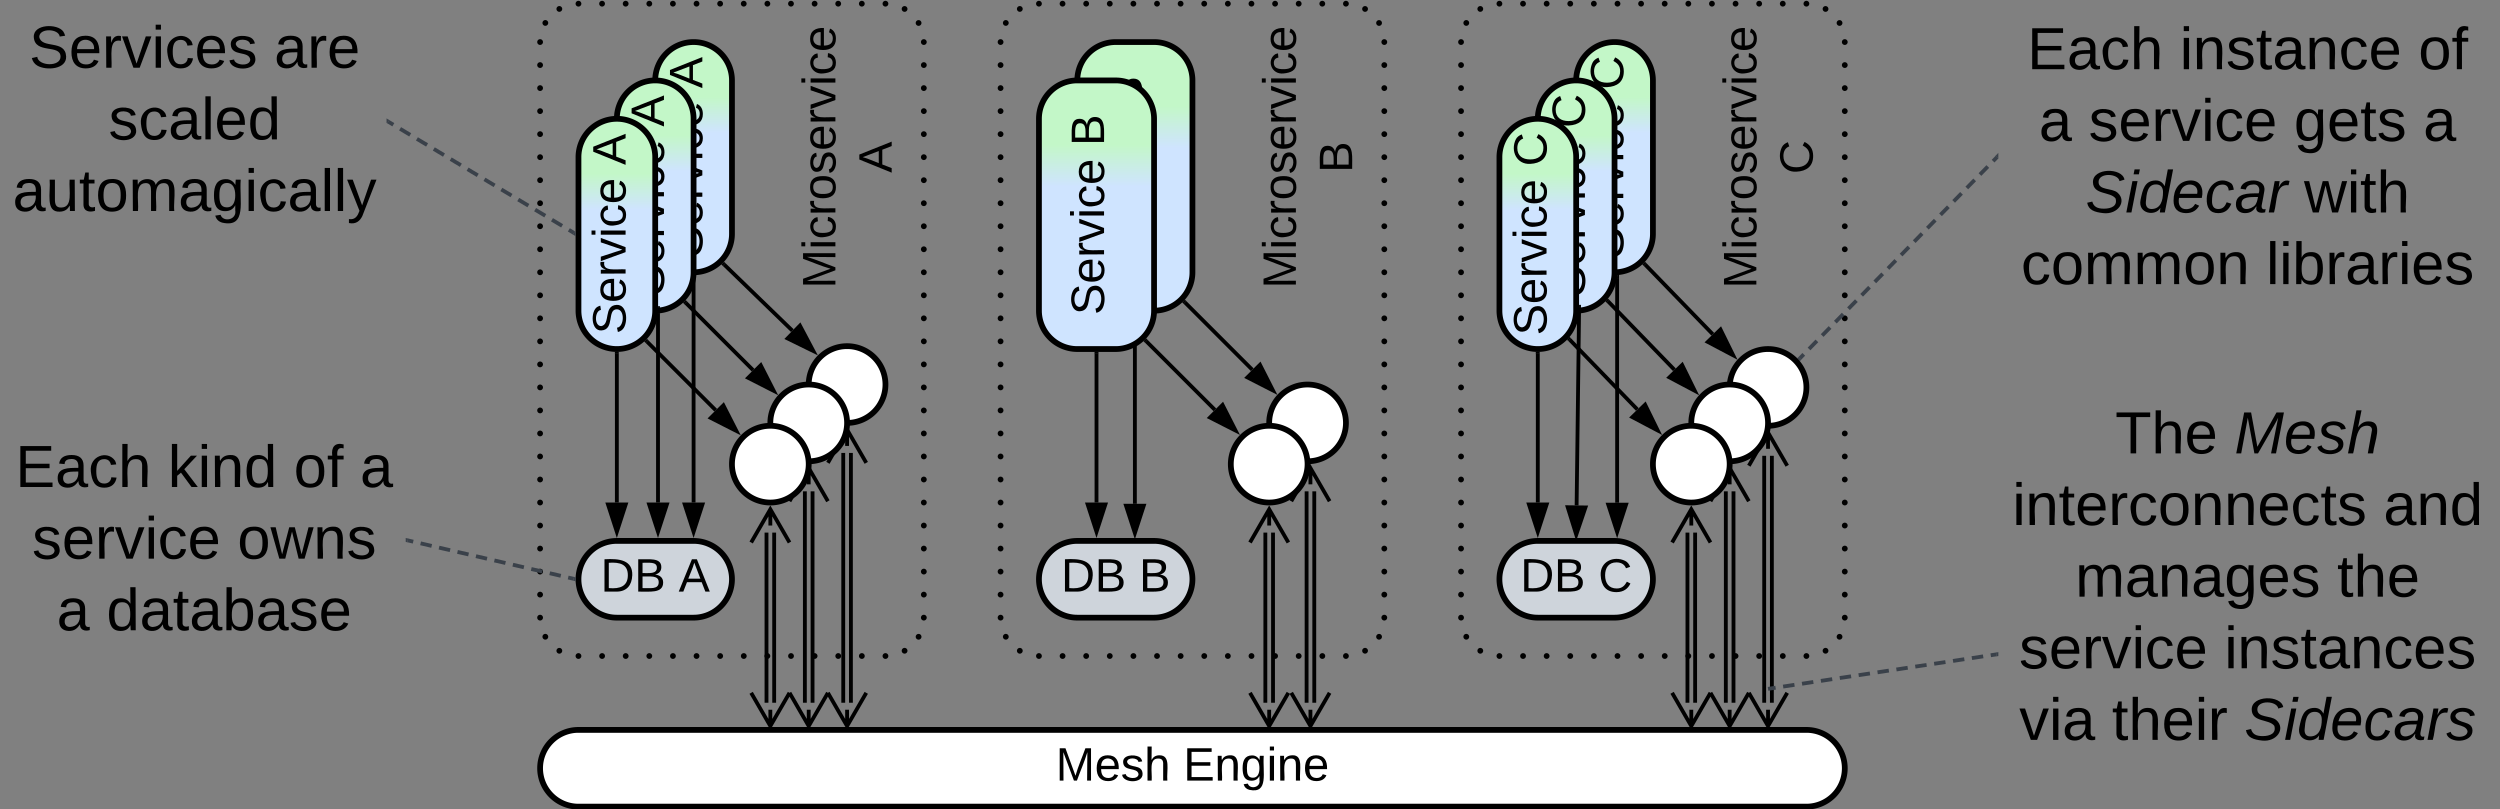 <svg xmlns="http://www.w3.org/2000/svg" xmlns:xlink="http://www.w3.org/1999/xlink" xmlns:lucid="lucid" width="1303" height="421.91"><rect width="100%" height="100%" fill="#808080" stroke="none"/><g transform="translate(-38.5 -338.081)" lucid:page-tab-id="0_0"><path d="M320 360a20 20 0 0 1 20-20h160a20 20 0 0 1 20 20v300a20 20 0 0 1-20 20H340a20 20 0 0 1-20-20z" fill-opacity="0"/><path d="M318.5 360a1.5 1.5 0 0 1 1.5-1.5 1.5 1.5 0 0 1 1.5 1.5 1.5 1.5 0 0 1-1.5 1.5 1.5 1.5 0 0 1-1.5-1.5m2.73-9.96a1.5 1.5 0 0 1 1.5-1.5 1.5 1.5 0 0 1 1.5 1.5 1.5 1.5 0 0 1-1.5 1.5 1.5 1.5 0 0 1-1.5-1.5V350m7.3-7.26a1.5 1.5 0 0 1 1.5-1.5 1.5 1.5 0 0 1 1.5 1.5 1.5 1.5 0 0 1-1.5 1.5 1.5 1.5 0 0 1-1.5-1.5v-.03m9.97-2.7a1.5 1.5 0 0 1 1.5-1.5 1.5 1.5 0 0 1 1.5 1.5 1.5 1.5 0 0 1-1.5 1.5 1.5 1.5 0 0 1-1.5-1.5m12.3 0a1.5 1.5 0 0 1 1.5-1.5 1.5 1.5 0 0 1 1.5 1.5 1.5 1.5 0 0 1-1.5 1.5 1.5 1.5 0 0 1-1.5-1.5m12.3 0a1.5 1.5 0 0 1 1.5-1.5 1.5 1.5 0 0 1 1.5 1.5 1.5 1.5 0 0 1-1.5 1.5 1.5 1.5 0 0 1-1.5-1.5m12.32 0a1.5 1.5 0 0 1 1.5-1.5 1.5 1.5 0 0 1 1.5 1.5 1.5 1.5 0 0 1-1.5 1.5 1.5 1.5 0 0 1-1.5-1.5m12.3 0a1.5 1.5 0 0 1 1.5-1.5 1.5 1.5 0 0 1 1.5 1.5 1.5 1.5 0 0 1-1.5 1.5 1.5 1.5 0 0 1-1.5-1.5m12.32 0a1.5 1.5 0 0 1 1.5-1.5 1.5 1.5 0 0 1 1.5 1.5 1.5 1.5 0 0 1-1.5 1.5 1.5 1.5 0 0 1-1.5-1.5m12.3 0a1.5 1.5 0 0 1 1.5-1.5 1.5 1.5 0 0 1 1.5 1.5 1.5 1.5 0 0 1-1.5 1.5 1.5 1.5 0 0 1-1.5-1.5m12.3 0a1.5 1.5 0 0 1 1.5-1.5 1.5 1.5 0 0 1 1.5 1.5 1.5 1.5 0 0 1-1.5 1.5 1.5 1.5 0 0 1-1.5-1.5m12.32 0a1.5 1.5 0 0 1 1.5-1.5 1.5 1.5 0 0 1 1.5 1.5 1.5 1.5 0 0 1-1.5 1.5 1.5 1.5 0 0 1-1.5-1.5m12.3 0a1.5 1.5 0 0 1 1.5-1.5 1.5 1.5 0 0 1 1.5 1.5 1.5 1.5 0 0 1-1.5 1.5 1.5 1.5 0 0 1-1.5-1.5m12.32 0a1.5 1.5 0 0 1 1.5-1.5 1.5 1.5 0 0 1 1.5 1.5 1.5 1.5 0 0 1-1.5 1.5 1.5 1.5 0 0 1-1.5-1.5m12.3 0a1.5 1.5 0 0 1 1.5-1.5 1.5 1.5 0 0 1 1.5 1.5 1.5 1.5 0 0 1-1.5 1.5 1.5 1.5 0 0 1-1.5-1.5m12.3 0a1.5 1.5 0 0 1 1.5-1.5 1.5 1.5 0 0 1 1.5 1.5 1.5 1.5 0 0 1-1.5 1.5 1.5 1.5 0 0 1-1.5-1.5m12.32 0a1.5 1.5 0 0 1 1.5-1.5 1.5 1.5 0 0 1 1.5 1.5 1.5 1.5 0 0 1-1.5 1.5 1.5 1.5 0 0 1-1.5-1.5m9.97 2.74a1.5 1.5 0 0 1 1.5-1.5 1.5 1.5 0 0 1 1.5 1.5 1.5 1.5 0 0 1-1.5 1.5 1.5 1.5 0 0 1-1.5-1.5v-.03m7.3 7.34a1.5 1.5 0 0 1 1.5-1.5 1.5 1.5 0 0 1 1.5 1.5 1.5 1.5 0 0 1-1.5 1.5 1.5 1.5 0 0 1-1.5-1.5V350m2.73 10a1.5 1.5 0 0 1 1.5-1.5 1.5 1.5 0 0 1 1.5 1.5 1.5 1.5 0 0 1-1.5 1.5 1.5 1.5 0 0 1-1.5-1.5m0 12a1.5 1.5 0 0 1 1.5-1.5 1.5 1.5 0 0 1 1.5 1.5 1.5 1.5 0 0 1-1.5 1.5 1.5 1.5 0 0 1-1.5-1.5m0 12a1.5 1.5 0 0 1 1.5-1.5 1.5 1.5 0 0 1 1.5 1.5 1.5 1.5 0 0 1-1.5 1.5 1.5 1.5 0 0 1-1.5-1.5m0 12a1.5 1.5 0 0 1 1.5-1.5 1.5 1.5 0 0 1 1.5 1.5 1.5 1.5 0 0 1-1.5 1.5 1.5 1.5 0 0 1-1.5-1.5m0 12a1.5 1.5 0 0 1 1.5-1.5 1.5 1.5 0 0 1 1.5 1.5 1.5 1.5 0 0 1-1.5 1.5 1.5 1.5 0 0 1-1.5-1.5m0 12a1.5 1.5 0 0 1 1.5-1.5 1.5 1.5 0 0 1 1.5 1.5 1.5 1.5 0 0 1-1.5 1.5 1.5 1.5 0 0 1-1.5-1.5m0 12a1.5 1.5 0 0 1 1.5-1.5 1.5 1.5 0 0 1 1.5 1.5 1.5 1.5 0 0 1-1.5 1.5 1.5 1.5 0 0 1-1.5-1.5m0 12a1.5 1.5 0 0 1 1.5-1.5 1.5 1.5 0 0 1 1.5 1.5 1.5 1.5 0 0 1-1.5 1.5 1.5 1.5 0 0 1-1.5-1.5m0 12a1.5 1.5 0 0 1 1.5-1.5 1.5 1.5 0 0 1 1.5 1.5 1.5 1.5 0 0 1-1.5 1.5 1.5 1.5 0 0 1-1.5-1.5m0 12a1.5 1.5 0 0 1 1.5-1.5 1.5 1.5 0 0 1 1.5 1.5 1.5 1.5 0 0 1-1.5 1.5 1.5 1.5 0 0 1-1.5-1.5m0 12a1.5 1.5 0 0 1 1.5-1.5 1.5 1.5 0 0 1 1.5 1.5 1.5 1.5 0 0 1-1.5 1.5 1.5 1.5 0 0 1-1.5-1.5m0 12a1.5 1.5 0 0 1 1.5-1.5 1.5 1.5 0 0 1 1.5 1.5 1.5 1.5 0 0 1-1.5 1.5 1.5 1.5 0 0 1-1.5-1.5m0 12a1.5 1.5 0 0 1 1.5-1.5 1.5 1.5 0 0 1 1.5 1.5 1.5 1.5 0 0 1-1.5 1.5 1.5 1.5 0 0 1-1.5-1.5m0 12a1.5 1.5 0 0 1 1.5-1.5 1.5 1.5 0 0 1 1.5 1.5 1.5 1.5 0 0 1-1.5 1.5 1.5 1.5 0 0 1-1.5-1.5m0 12a1.5 1.5 0 0 1 1.5-1.5 1.5 1.5 0 0 1 1.5 1.5 1.5 1.5 0 0 1-1.5 1.5 1.5 1.5 0 0 1-1.5-1.5m0 12a1.5 1.5 0 0 1 1.5-1.5 1.5 1.5 0 0 1 1.5 1.5 1.5 1.5 0 0 1-1.5 1.5 1.5 1.5 0 0 1-1.5-1.5m0 12a1.5 1.5 0 0 1 1.5-1.5 1.5 1.5 0 0 1 1.5 1.5 1.5 1.5 0 0 1-1.5 1.5 1.5 1.5 0 0 1-1.5-1.5m0 12a1.5 1.5 0 0 1 1.5-1.5 1.5 1.5 0 0 1 1.5 1.5 1.5 1.5 0 0 1-1.5 1.5 1.5 1.5 0 0 1-1.5-1.5m0 12a1.5 1.5 0 0 1 1.5-1.5 1.5 1.5 0 0 1 1.5 1.5 1.5 1.5 0 0 1-1.5 1.5 1.5 1.5 0 0 1-1.5-1.5m0 12a1.5 1.5 0 0 1 1.5-1.5 1.5 1.5 0 0 1 1.5 1.5 1.5 1.5 0 0 1-1.5 1.5 1.5 1.5 0 0 1-1.5-1.5m0 12a1.5 1.5 0 0 1 1.5-1.5 1.5 1.5 0 0 1 1.5 1.5 1.5 1.5 0 0 1-1.5 1.5 1.5 1.5 0 0 1-1.5-1.5m0 12a1.5 1.5 0 0 1 1.5-1.5 1.5 1.5 0 0 1 1.5 1.5 1.5 1.5 0 0 1-1.5 1.5 1.5 1.5 0 0 1-1.5-1.5m0 12a1.5 1.5 0 0 1 1.5-1.5 1.5 1.5 0 0 1 1.5 1.5 1.5 1.5 0 0 1-1.5 1.5 1.5 1.5 0 0 1-1.5-1.5m0 12a1.5 1.5 0 0 1 1.5-1.5 1.5 1.5 0 0 1 1.5 1.5 1.5 1.5 0 0 1-1.5 1.5 1.5 1.5 0 0 1-1.5-1.5m0 12a1.5 1.5 0 0 1 1.5-1.5 1.5 1.5 0 0 1 1.5 1.5 1.5 1.5 0 0 1-1.5 1.5 1.5 1.5 0 0 1-1.5-1.5m0 12a1.5 1.5 0 0 1 1.5-1.5 1.5 1.5 0 0 1 1.5 1.5 1.5 1.5 0 0 1-1.5 1.5 1.5 1.5 0 0 1-1.5-1.5m-2.73 10v-.03a1.5 1.5 0 0 1 1.5-1.5 1.5 1.5 0 0 1 1.5 1.5 1.5 1.5 0 0 1-1.5 1.5 1.5 1.5 0 0 1-1.5-1.5m-7.3 7.32v-.03a1.5 1.5 0 0 1 1.5-1.5 1.5 1.5 0 0 1 1.5 1.5 1.5 1.5 0 0 1-1.5 1.5 1.5 1.5 0 0 1-1.5-1.5M498.5 680V680a1.5 1.5 0 0 1 1.5-1.5 1.5 1.5 0 0 1 1.5 1.5 1.5 1.5 0 0 1-1.5 1.5 1.5 1.5 0 0 1-1.5-1.5m-12.3 0a1.5 1.5 0 0 1 1.5-1.5 1.5 1.5 0 0 1 1.5 1.5 1.5 1.5 0 0 1-1.5 1.5 1.5 1.5 0 0 1-1.5-1.5m-12.3 0a1.5 1.5 0 0 1 1.5-1.5 1.5 1.5 0 0 1 1.5 1.5 1.5 1.5 0 0 1-1.5 1.5 1.5 1.5 0 0 1-1.5-1.5m-12.32 0a1.5 1.5 0 0 1 1.5-1.5 1.5 1.5 0 0 1 1.5 1.5 1.5 1.5 0 0 1-1.5 1.5 1.5 1.5 0 0 1-1.5-1.5m-12.3 0a1.5 1.5 0 0 1 1.5-1.5 1.5 1.5 0 0 1 1.5 1.5 1.5 1.5 0 0 1-1.5 1.5 1.5 1.5 0 0 1-1.5-1.5m-12.32 0a1.5 1.5 0 0 1 1.5-1.5 1.5 1.5 0 0 1 1.5 1.5 1.5 1.5 0 0 1-1.5 1.5 1.5 1.5 0 0 1-1.5-1.5m-12.3 0a1.5 1.5 0 0 1 1.5-1.5 1.5 1.5 0 0 1 1.5 1.5 1.5 1.5 0 0 1-1.5 1.5 1.5 1.5 0 0 1-1.5-1.5m-12.3 0a1.5 1.5 0 0 1 1.5-1.5 1.5 1.5 0 0 1 1.5 1.5 1.5 1.5 0 0 1-1.5 1.5 1.5 1.5 0 0 1-1.5-1.5m-12.32 0a1.5 1.5 0 0 1 1.5-1.5 1.5 1.5 0 0 1 1.5 1.5 1.5 1.5 0 0 1-1.5 1.5 1.5 1.5 0 0 1-1.5-1.5m-12.3 0a1.5 1.5 0 0 1 1.5-1.5 1.5 1.5 0 0 1 1.5 1.5 1.5 1.5 0 0 1-1.5 1.5 1.5 1.5 0 0 1-1.5-1.5m-12.32 0a1.5 1.5 0 0 1 1.5-1.5 1.5 1.5 0 0 1 1.5 1.5 1.5 1.5 0 0 1-1.5 1.5 1.5 1.5 0 0 1-1.5-1.5m-12.3 0a1.5 1.5 0 0 1 1.5-1.5 1.5 1.5 0 0 1 1.5 1.5 1.5 1.5 0 0 1-1.5 1.5 1.5 1.5 0 0 1-1.5-1.5m-12.3 0a1.5 1.5 0 0 1 1.5-1.5 1.5 1.5 0 0 1 1.5 1.5 1.5 1.5 0 0 1-1.5 1.5 1.5 1.5 0 0 1-1.5-1.5m-12.32 0a1.5 1.5 0 0 1 1.5-1.5 1.5 1.5 0 0 1 1.5 1.5 1.5 1.5 0 0 1-1.5 1.5 1.5 1.5 0 0 1-1.5-1.5m-9.97-2.7v-.03a1.5 1.5 0 0 1 1.5-1.5 1.5 1.5 0 0 1 1.5 1.5 1.5 1.5 0 0 1-1.5 1.5 1.5 1.5 0 0 1-1.5-1.5m-7.3-7.28v-.03a1.5 1.5 0 0 1 1.5-1.5 1.5 1.5 0 0 1 1.5 1.5 1.5 1.5 0 0 1-1.5 1.5 1.5 1.5 0 0 1-1.5-1.5M318.5 660a1.5 1.5 0 0 1 1.5-1.5 1.5 1.5 0 0 1 1.5 1.5 1.5 1.5 0 0 1-1.5 1.5 1.5 1.5 0 0 1-1.5-1.5m0-12a1.5 1.5 0 0 1 1.5-1.5 1.5 1.5 0 0 1 1.5 1.5 1.5 1.5 0 0 1-1.5 1.5 1.5 1.5 0 0 1-1.5-1.5m0-12a1.5 1.5 0 0 1 1.5-1.5 1.5 1.5 0 0 1 1.5 1.5 1.5 1.5 0 0 1-1.5 1.5 1.5 1.5 0 0 1-1.5-1.5m0-12a1.5 1.5 0 0 1 1.5-1.5 1.5 1.5 0 0 1 1.5 1.5 1.5 1.5 0 0 1-1.5 1.5 1.5 1.5 0 0 1-1.5-1.5m0-12a1.5 1.5 0 0 1 1.5-1.5 1.5 1.5 0 0 1 1.5 1.5 1.5 1.5 0 0 1-1.5 1.5 1.5 1.5 0 0 1-1.5-1.5m0-12a1.5 1.5 0 0 1 1.5-1.5 1.5 1.5 0 0 1 1.5 1.5 1.5 1.5 0 0 1-1.5 1.5 1.5 1.5 0 0 1-1.5-1.5m0-12a1.5 1.5 0 0 1 1.5-1.5 1.5 1.5 0 0 1 1.5 1.5 1.5 1.5 0 0 1-1.5 1.5 1.5 1.5 0 0 1-1.5-1.5m0-12a1.5 1.5 0 0 1 1.5-1.5 1.5 1.5 0 0 1 1.5 1.5 1.5 1.5 0 0 1-1.5 1.5 1.5 1.5 0 0 1-1.5-1.5m0-12a1.5 1.5 0 0 1 1.5-1.5 1.5 1.5 0 0 1 1.5 1.5 1.5 1.5 0 0 1-1.5 1.5 1.5 1.5 0 0 1-1.5-1.5m0-12a1.5 1.5 0 0 1 1.5-1.5 1.5 1.5 0 0 1 1.5 1.5 1.5 1.5 0 0 1-1.5 1.5 1.5 1.5 0 0 1-1.5-1.5m0-12a1.5 1.5 0 0 1 1.5-1.5 1.5 1.5 0 0 1 1.5 1.5 1.5 1.5 0 0 1-1.5 1.5 1.5 1.5 0 0 1-1.5-1.5m0-12a1.5 1.5 0 0 1 1.5-1.5 1.5 1.5 0 0 1 1.5 1.5 1.5 1.5 0 0 1-1.5 1.5 1.5 1.5 0 0 1-1.5-1.5m0-12a1.5 1.5 0 0 1 1.5-1.5 1.5 1.5 0 0 1 1.5 1.5 1.5 1.5 0 0 1-1.5 1.5 1.5 1.5 0 0 1-1.5-1.5m0-12a1.5 1.5 0 0 1 1.5-1.5 1.5 1.5 0 0 1 1.5 1.5 1.5 1.5 0 0 1-1.5 1.5 1.5 1.5 0 0 1-1.5-1.5m0-12a1.5 1.5 0 0 1 1.5-1.5 1.5 1.5 0 0 1 1.5 1.5 1.5 1.5 0 0 1-1.5 1.5 1.5 1.5 0 0 1-1.5-1.5m0-12a1.5 1.5 0 0 1 1.5-1.5 1.5 1.5 0 0 1 1.5 1.5 1.5 1.5 0 0 1-1.5 1.5 1.5 1.5 0 0 1-1.5-1.5m0-12a1.5 1.5 0 0 1 1.5-1.5 1.5 1.5 0 0 1 1.5 1.5 1.5 1.5 0 0 1-1.5 1.5 1.5 1.5 0 0 1-1.5-1.5m0-12a1.5 1.5 0 0 1 1.5-1.5 1.5 1.5 0 0 1 1.5 1.5 1.5 1.5 0 0 1-1.5 1.5 1.5 1.5 0 0 1-1.5-1.5m0-12a1.5 1.5 0 0 1 1.5-1.5 1.5 1.5 0 0 1 1.5 1.5 1.5 1.5 0 0 1-1.5 1.5 1.5 1.5 0 0 1-1.5-1.5m0-12a1.5 1.5 0 0 1 1.5-1.5 1.5 1.5 0 0 1 1.5 1.5 1.5 1.5 0 0 1-1.5 1.5 1.5 1.5 0 0 1-1.5-1.5m0-12a1.5 1.5 0 0 1 1.5-1.5 1.5 1.5 0 0 1 1.5 1.5 1.5 1.5 0 0 1-1.5 1.5 1.5 1.5 0 0 1-1.5-1.5m0-12a1.5 1.5 0 0 1 1.5-1.5 1.5 1.5 0 0 1 1.5 1.5 1.5 1.5 0 0 1-1.5 1.5 1.5 1.5 0 0 1-1.5-1.5m0-12a1.5 1.5 0 0 1 1.5-1.5 1.5 1.5 0 0 1 1.5 1.5 1.5 1.5 0 0 1-1.5 1.5 1.5 1.5 0 0 1-1.5-1.5m0-12a1.5 1.5 0 0 1 1.5-1.5 1.5 1.5 0 0 1 1.5 1.5 1.5 1.5 0 0 1-1.5 1.5 1.5 1.5 0 0 1-1.5-1.5m0-12a1.5 1.5 0 0 1 1.5-1.5 1.5 1.5 0 0 1 1.5 1.5 1.5 1.5 0 0 1-1.5 1.5 1.5 1.5 0 0 1-1.5-1.5m0-12a1.5 1.5 0 0 1 1.5-1.5 1.5 1.5 0 0 1 1.5 1.5 1.5 1.5 0 0 1-1.5 1.5 1.5 1.5 0 0 1-1.5-1.5"/><path d="M800 360a20 20 0 0 1 20-20h160a20 20 0 0 1 20 20v300a20 20 0 0 1-20 20H820a20 20 0 0 1-20-20z" fill-opacity="0"/><path d="M798.5 360a1.5 1.5 0 0 1 1.5-1.5 1.5 1.5 0 0 1 1.5 1.5 1.5 1.5 0 0 1-1.5 1.5 1.5 1.5 0 0 1-1.5-1.5m2.73-9.96a1.5 1.5 0 0 1 1.5-1.5 1.5 1.5 0 0 1 1.5 1.5 1.5 1.5 0 0 1-1.5 1.5 1.5 1.5 0 0 1-1.5-1.5V350m7.3-7.26a1.5 1.5 0 0 1 1.5-1.5 1.5 1.5 0 0 1 1.5 1.5 1.5 1.5 0 0 1-1.5 1.5 1.5 1.5 0 0 1-1.5-1.5v-.03m9.97-2.7a1.5 1.5 0 0 1 1.5-1.5 1.5 1.5 0 0 1 1.5 1.5 1.5 1.5 0 0 1-1.5 1.5 1.5 1.5 0 0 1-1.5-1.5m12.3 0a1.5 1.5 0 0 1 1.5-1.5 1.5 1.5 0 0 1 1.5 1.5 1.5 1.5 0 0 1-1.5 1.5 1.5 1.5 0 0 1-1.5-1.5m12.32 0a1.5 1.5 0 0 1 1.5-1.5 1.5 1.5 0 0 1 1.5 1.5 1.5 1.5 0 0 1-1.5 1.5 1.5 1.5 0 0 1-1.5-1.5m12.3 0a1.5 1.5 0 0 1 1.5-1.5 1.5 1.5 0 0 1 1.5 1.5 1.5 1.5 0 0 1-1.5 1.5 1.5 1.5 0 0 1-1.5-1.5m12.3 0a1.5 1.5 0 0 1 1.5-1.5 1.5 1.5 0 0 1 1.5 1.5 1.5 1.5 0 0 1-1.5 1.5 1.5 1.5 0 0 1-1.5-1.5m12.32 0a1.5 1.5 0 0 1 1.5-1.5 1.5 1.5 0 0 1 1.5 1.5 1.5 1.5 0 0 1-1.5 1.5 1.5 1.5 0 0 1-1.5-1.5m12.3 0a1.5 1.5 0 0 1 1.5-1.5 1.5 1.5 0 0 1 1.5 1.5 1.5 1.5 0 0 1-1.5 1.5 1.5 1.5 0 0 1-1.5-1.5m12.3 0a1.5 1.5 0 0 1 1.5-1.5 1.5 1.5 0 0 1 1.5 1.5 1.5 1.5 0 0 1-1.5 1.5 1.5 1.5 0 0 1-1.5-1.5m12.32 0a1.5 1.5 0 0 1 1.5-1.5 1.5 1.5 0 0 1 1.5 1.5 1.5 1.5 0 0 1-1.5 1.5 1.5 1.5 0 0 1-1.5-1.5m12.3 0a1.5 1.5 0 0 1 1.5-1.5 1.5 1.5 0 0 1 1.5 1.5 1.5 1.5 0 0 1-1.5 1.5 1.5 1.5 0 0 1-1.5-1.5m12.32 0a1.5 1.5 0 0 1 1.5-1.5 1.5 1.5 0 0 1 1.5 1.5 1.5 1.5 0 0 1-1.5 1.5 1.5 1.5 0 0 1-1.5-1.5m12.3 0a1.5 1.5 0 0 1 1.5-1.5 1.5 1.5 0 0 1 1.5 1.5 1.5 1.5 0 0 1-1.5 1.5 1.5 1.5 0 0 1-1.5-1.5m12.3 0a1.5 1.5 0 0 1 1.5-1.5 1.5 1.5 0 0 1 1.5 1.5 1.5 1.5 0 0 1-1.5 1.5 1.5 1.5 0 0 1-1.5-1.5m12.32 0a1.5 1.5 0 0 1 1.5-1.5 1.5 1.5 0 0 1 1.5 1.5 1.5 1.5 0 0 1-1.5 1.5 1.5 1.5 0 0 1-1.5-1.5m9.97 2.74a1.5 1.5 0 0 1 1.5-1.5 1.5 1.5 0 0 1 1.5 1.5 1.5 1.5 0 0 1-1.5 1.5 1.5 1.5 0 0 1-1.5-1.5v-.03m7.3 7.34a1.5 1.5 0 0 1 1.5-1.5 1.5 1.5 0 0 1 1.5 1.5 1.5 1.5 0 0 1-1.5 1.5 1.5 1.5 0 0 1-1.5-1.5V350m2.73 10a1.5 1.5 0 0 1 1.5-1.5 1.5 1.5 0 0 1 1.5 1.5 1.5 1.5 0 0 1-1.5 1.5 1.5 1.5 0 0 1-1.5-1.5m0 12a1.5 1.5 0 0 1 1.5-1.5 1.5 1.5 0 0 1 1.5 1.5 1.5 1.5 0 0 1-1.5 1.5 1.5 1.5 0 0 1-1.5-1.5m0 12a1.5 1.5 0 0 1 1.5-1.5 1.5 1.5 0 0 1 1.5 1.5 1.5 1.5 0 0 1-1.5 1.5 1.5 1.5 0 0 1-1.5-1.5m0 12a1.5 1.5 0 0 1 1.5-1.5 1.5 1.5 0 0 1 1.5 1.5 1.5 1.5 0 0 1-1.5 1.5 1.5 1.5 0 0 1-1.5-1.5m0 12a1.5 1.5 0 0 1 1.5-1.5 1.5 1.5 0 0 1 1.5 1.5 1.5 1.5 0 0 1-1.5 1.5 1.5 1.5 0 0 1-1.5-1.5m0 12a1.5 1.5 0 0 1 1.5-1.5 1.5 1.5 0 0 1 1.5 1.5 1.5 1.5 0 0 1-1.5 1.5 1.5 1.5 0 0 1-1.5-1.5m0 12a1.5 1.5 0 0 1 1.5-1.5 1.5 1.5 0 0 1 1.5 1.5 1.5 1.5 0 0 1-1.5 1.5 1.5 1.5 0 0 1-1.5-1.5m0 12a1.5 1.5 0 0 1 1.5-1.5 1.5 1.5 0 0 1 1.5 1.5 1.5 1.5 0 0 1-1.5 1.5 1.5 1.5 0 0 1-1.5-1.5m0 12a1.5 1.5 0 0 1 1.5-1.5 1.5 1.5 0 0 1 1.5 1.5 1.5 1.5 0 0 1-1.5 1.5 1.5 1.5 0 0 1-1.5-1.5m0 12a1.5 1.5 0 0 1 1.5-1.5 1.5 1.5 0 0 1 1.5 1.5 1.5 1.5 0 0 1-1.5 1.5 1.5 1.5 0 0 1-1.5-1.5m0 12a1.5 1.5 0 0 1 1.5-1.5 1.5 1.5 0 0 1 1.5 1.5 1.5 1.5 0 0 1-1.5 1.5 1.5 1.5 0 0 1-1.5-1.5m0 12a1.5 1.5 0 0 1 1.5-1.5 1.5 1.5 0 0 1 1.5 1.5 1.5 1.5 0 0 1-1.5 1.5 1.5 1.5 0 0 1-1.5-1.5m0 12a1.5 1.5 0 0 1 1.5-1.5 1.5 1.5 0 0 1 1.5 1.5 1.5 1.5 0 0 1-1.5 1.5 1.5 1.5 0 0 1-1.5-1.5m0 12a1.5 1.5 0 0 1 1.5-1.5 1.5 1.5 0 0 1 1.5 1.5 1.5 1.5 0 0 1-1.5 1.5 1.5 1.5 0 0 1-1.5-1.5m0 12a1.5 1.5 0 0 1 1.5-1.5 1.5 1.5 0 0 1 1.5 1.5 1.5 1.5 0 0 1-1.5 1.5 1.5 1.5 0 0 1-1.5-1.5m0 12a1.5 1.5 0 0 1 1.5-1.5 1.5 1.5 0 0 1 1.5 1.5 1.5 1.5 0 0 1-1.5 1.5 1.5 1.5 0 0 1-1.5-1.5m0 12a1.5 1.5 0 0 1 1.5-1.5 1.5 1.5 0 0 1 1.5 1.5 1.5 1.5 0 0 1-1.5 1.5 1.5 1.5 0 0 1-1.5-1.5m0 12a1.5 1.5 0 0 1 1.5-1.5 1.5 1.5 0 0 1 1.5 1.5 1.5 1.5 0 0 1-1.5 1.5 1.5 1.5 0 0 1-1.5-1.5m0 12a1.5 1.5 0 0 1 1.5-1.5 1.5 1.5 0 0 1 1.5 1.5 1.5 1.5 0 0 1-1.5 1.5 1.5 1.5 0 0 1-1.5-1.5m0 12a1.5 1.5 0 0 1 1.5-1.5 1.5 1.5 0 0 1 1.5 1.5 1.5 1.5 0 0 1-1.5 1.5 1.5 1.5 0 0 1-1.5-1.5m0 12a1.5 1.5 0 0 1 1.5-1.5 1.5 1.5 0 0 1 1.5 1.5 1.5 1.5 0 0 1-1.5 1.5 1.5 1.5 0 0 1-1.5-1.5m0 12a1.5 1.5 0 0 1 1.5-1.5 1.5 1.5 0 0 1 1.5 1.5 1.5 1.5 0 0 1-1.5 1.5 1.5 1.5 0 0 1-1.5-1.5m0 12a1.5 1.5 0 0 1 1.5-1.5 1.5 1.5 0 0 1 1.5 1.5 1.5 1.5 0 0 1-1.5 1.5 1.5 1.5 0 0 1-1.5-1.5m0 12a1.5 1.5 0 0 1 1.5-1.5 1.5 1.5 0 0 1 1.5 1.5 1.5 1.5 0 0 1-1.5 1.5 1.5 1.5 0 0 1-1.5-1.5m0 12a1.5 1.5 0 0 1 1.5-1.5 1.5 1.5 0 0 1 1.5 1.5 1.5 1.5 0 0 1-1.5 1.5 1.5 1.5 0 0 1-1.5-1.5m0 12a1.5 1.5 0 0 1 1.5-1.5 1.5 1.5 0 0 1 1.5 1.5 1.5 1.5 0 0 1-1.5 1.5 1.5 1.5 0 0 1-1.5-1.5m-2.73 10v-.03a1.5 1.5 0 0 1 1.5-1.5 1.5 1.5 0 0 1 1.5 1.5 1.5 1.5 0 0 1-1.5 1.5 1.5 1.5 0 0 1-1.5-1.5m-7.3 7.32v-.03a1.5 1.5 0 0 1 1.5-1.5 1.5 1.5 0 0 1 1.5 1.5 1.5 1.5 0 0 1-1.5 1.5 1.5 1.5 0 0 1-1.5-1.5M978.5 680V680a1.5 1.5 0 0 1 1.5-1.5 1.5 1.5 0 0 1 1.5 1.5 1.5 1.5 0 0 1-1.5 1.5 1.5 1.5 0 0 1-1.5-1.5m-12.3 0a1.5 1.5 0 0 1 1.5-1.5 1.5 1.5 0 0 1 1.5 1.5 1.5 1.5 0 0 1-1.5 1.5 1.5 1.5 0 0 1-1.5-1.5m-12.32 0a1.5 1.5 0 0 1 1.5-1.5 1.5 1.5 0 0 1 1.5 1.5 1.5 1.5 0 0 1-1.5 1.5 1.5 1.5 0 0 1-1.5-1.5m-12.3 0a1.5 1.5 0 0 1 1.5-1.5 1.5 1.5 0 0 1 1.5 1.5 1.5 1.5 0 0 1-1.5 1.5 1.5 1.5 0 0 1-1.5-1.5m-12.3 0a1.5 1.5 0 0 1 1.5-1.5 1.5 1.5 0 0 1 1.5 1.5 1.5 1.5 0 0 1-1.5 1.5 1.5 1.5 0 0 1-1.5-1.5m-12.32 0a1.5 1.5 0 0 1 1.5-1.5 1.5 1.5 0 0 1 1.5 1.5 1.5 1.5 0 0 1-1.5 1.5 1.5 1.5 0 0 1-1.5-1.5m-12.3 0a1.5 1.5 0 0 1 1.5-1.5 1.5 1.5 0 0 1 1.5 1.5 1.5 1.5 0 0 1-1.5 1.5 1.5 1.5 0 0 1-1.5-1.5m-12.3 0a1.5 1.5 0 0 1 1.5-1.5 1.5 1.5 0 0 1 1.5 1.5 1.5 1.5 0 0 1-1.5 1.5 1.5 1.5 0 0 1-1.5-1.5m-12.32 0a1.5 1.5 0 0 1 1.5-1.5 1.5 1.5 0 0 1 1.5 1.5 1.5 1.5 0 0 1-1.5 1.5 1.5 1.5 0 0 1-1.5-1.5m-12.3 0a1.5 1.5 0 0 1 1.5-1.5 1.5 1.5 0 0 1 1.5 1.5 1.5 1.5 0 0 1-1.5 1.5 1.5 1.5 0 0 1-1.5-1.5m-12.32 0a1.5 1.5 0 0 1 1.5-1.5 1.5 1.5 0 0 1 1.5 1.5 1.5 1.5 0 0 1-1.5 1.5 1.5 1.5 0 0 1-1.5-1.5m-12.3 0a1.5 1.5 0 0 1 1.5-1.5 1.5 1.5 0 0 1 1.5 1.5 1.5 1.5 0 0 1-1.5 1.5 1.5 1.5 0 0 1-1.5-1.5m-12.3 0a1.5 1.5 0 0 1 1.5-1.5 1.5 1.5 0 0 1 1.5 1.5 1.5 1.5 0 0 1-1.5 1.5 1.5 1.5 0 0 1-1.5-1.5m-12.32 0a1.5 1.5 0 0 1 1.5-1.5 1.5 1.5 0 0 1 1.5 1.5 1.5 1.5 0 0 1-1.5 1.5 1.5 1.5 0 0 1-1.5-1.5m-9.97-2.7v-.03a1.5 1.5 0 0 1 1.5-1.5 1.5 1.5 0 0 1 1.5 1.5 1.5 1.5 0 0 1-1.5 1.5 1.5 1.5 0 0 1-1.5-1.5m-7.3-7.28v-.03a1.5 1.5 0 0 1 1.5-1.5 1.5 1.5 0 0 1 1.5 1.5 1.5 1.5 0 0 1-1.5 1.5 1.5 1.5 0 0 1-1.5-1.5M798.5 660a1.5 1.5 0 0 1 1.5-1.5 1.5 1.5 0 0 1 1.5 1.5 1.5 1.5 0 0 1-1.5 1.5 1.5 1.5 0 0 1-1.5-1.5m0-12a1.5 1.5 0 0 1 1.5-1.5 1.5 1.5 0 0 1 1.5 1.5 1.5 1.5 0 0 1-1.5 1.5 1.5 1.5 0 0 1-1.5-1.5m0-12a1.5 1.5 0 0 1 1.5-1.5 1.5 1.5 0 0 1 1.5 1.5 1.5 1.5 0 0 1-1.5 1.5 1.5 1.5 0 0 1-1.5-1.5m0-12a1.5 1.5 0 0 1 1.5-1.5 1.5 1.5 0 0 1 1.5 1.5 1.5 1.5 0 0 1-1.5 1.5 1.5 1.5 0 0 1-1.5-1.5m0-12a1.5 1.5 0 0 1 1.5-1.5 1.5 1.5 0 0 1 1.5 1.5 1.5 1.5 0 0 1-1.5 1.5 1.5 1.5 0 0 1-1.5-1.5m0-12a1.5 1.5 0 0 1 1.5-1.5 1.5 1.5 0 0 1 1.5 1.5 1.5 1.5 0 0 1-1.5 1.5 1.5 1.5 0 0 1-1.5-1.5m0-12a1.5 1.5 0 0 1 1.5-1.5 1.5 1.5 0 0 1 1.5 1.5 1.5 1.5 0 0 1-1.5 1.5 1.5 1.5 0 0 1-1.5-1.5m0-12a1.5 1.5 0 0 1 1.5-1.5 1.5 1.5 0 0 1 1.5 1.5 1.5 1.5 0 0 1-1.5 1.5 1.5 1.5 0 0 1-1.5-1.5m0-12a1.5 1.5 0 0 1 1.5-1.5 1.5 1.5 0 0 1 1.5 1.5 1.5 1.5 0 0 1-1.5 1.5 1.5 1.5 0 0 1-1.5-1.5m0-12a1.5 1.5 0 0 1 1.5-1.5 1.5 1.5 0 0 1 1.5 1.5 1.5 1.5 0 0 1-1.5 1.5 1.5 1.5 0 0 1-1.5-1.5m0-12a1.5 1.5 0 0 1 1.5-1.5 1.5 1.5 0 0 1 1.5 1.5 1.5 1.5 0 0 1-1.5 1.5 1.5 1.5 0 0 1-1.5-1.5m0-12a1.5 1.5 0 0 1 1.5-1.5 1.5 1.5 0 0 1 1.5 1.5 1.5 1.5 0 0 1-1.5 1.5 1.5 1.5 0 0 1-1.5-1.5m0-12a1.5 1.5 0 0 1 1.5-1.5 1.5 1.5 0 0 1 1.5 1.5 1.5 1.5 0 0 1-1.5 1.5 1.5 1.5 0 0 1-1.5-1.5m0-12a1.5 1.5 0 0 1 1.5-1.5 1.5 1.5 0 0 1 1.5 1.5 1.5 1.5 0 0 1-1.5 1.5 1.5 1.5 0 0 1-1.5-1.5m0-12a1.5 1.5 0 0 1 1.5-1.5 1.5 1.5 0 0 1 1.5 1.5 1.5 1.5 0 0 1-1.5 1.5 1.5 1.5 0 0 1-1.5-1.5m0-12a1.5 1.5 0 0 1 1.5-1.5 1.5 1.5 0 0 1 1.5 1.5 1.5 1.5 0 0 1-1.5 1.5 1.5 1.5 0 0 1-1.5-1.5m0-12a1.5 1.5 0 0 1 1.5-1.5 1.5 1.5 0 0 1 1.5 1.5 1.5 1.5 0 0 1-1.5 1.5 1.5 1.5 0 0 1-1.5-1.5m0-12a1.5 1.5 0 0 1 1.5-1.5 1.5 1.5 0 0 1 1.5 1.5 1.5 1.5 0 0 1-1.5 1.5 1.5 1.5 0 0 1-1.5-1.5m0-12a1.5 1.5 0 0 1 1.5-1.5 1.5 1.5 0 0 1 1.5 1.5 1.5 1.5 0 0 1-1.5 1.5 1.5 1.5 0 0 1-1.5-1.5m0-12a1.5 1.5 0 0 1 1.5-1.5 1.5 1.5 0 0 1 1.5 1.5 1.5 1.5 0 0 1-1.5 1.5 1.5 1.5 0 0 1-1.5-1.5m0-12a1.5 1.5 0 0 1 1.5-1.5 1.5 1.5 0 0 1 1.5 1.5 1.5 1.5 0 0 1-1.5 1.5 1.5 1.5 0 0 1-1.5-1.5m0-12a1.5 1.5 0 0 1 1.5-1.5 1.5 1.5 0 0 1 1.5 1.5 1.5 1.5 0 0 1-1.5 1.5 1.5 1.5 0 0 1-1.5-1.5m0-12a1.5 1.5 0 0 1 1.5-1.5 1.5 1.5 0 0 1 1.5 1.5 1.5 1.5 0 0 1-1.5 1.5 1.5 1.5 0 0 1-1.5-1.5m0-12a1.5 1.5 0 0 1 1.5-1.5 1.5 1.5 0 0 1 1.5 1.5 1.5 1.5 0 0 1-1.5 1.5 1.5 1.5 0 0 1-1.5-1.5m0-12a1.5 1.5 0 0 1 1.5-1.5 1.5 1.5 0 0 1 1.5 1.5 1.5 1.5 0 0 1-1.5 1.5 1.5 1.5 0 0 1-1.5-1.5m0-12a1.5 1.5 0 0 1 1.5-1.5 1.5 1.5 0 0 1 1.5 1.5 1.5 1.5 0 0 1-1.5 1.5 1.5 1.5 0 0 1-1.5-1.5"/><path d="M560 360a20 20 0 0 1 20-20h160a20 20 0 0 1 20 20v300a20 20 0 0 1-20 20H580a20 20 0 0 1-20-20z" fill-opacity="0"/><path d="M558.5 360a1.5 1.5 0 0 1 1.5-1.5 1.5 1.5 0 0 1 1.5 1.5 1.5 1.5 0 0 1-1.5 1.5 1.5 1.5 0 0 1-1.5-1.5m2.73-9.96a1.5 1.5 0 0 1 1.5-1.5 1.5 1.5 0 0 1 1.5 1.5 1.5 1.5 0 0 1-1.5 1.5 1.5 1.5 0 0 1-1.5-1.5V350m7.3-7.26a1.5 1.5 0 0 1 1.5-1.5 1.5 1.5 0 0 1 1.5 1.5 1.5 1.5 0 0 1-1.5 1.5 1.5 1.5 0 0 1-1.5-1.5v-.03m9.97-2.7a1.5 1.5 0 0 1 1.5-1.5 1.5 1.5 0 0 1 1.5 1.5 1.5 1.5 0 0 1-1.5 1.5 1.5 1.5 0 0 1-1.5-1.5m12.3 0a1.5 1.5 0 0 1 1.5-1.5 1.5 1.5 0 0 1 1.5 1.5 1.5 1.5 0 0 1-1.5 1.5 1.5 1.5 0 0 1-1.5-1.5m12.32 0a1.5 1.5 0 0 1 1.5-1.5 1.5 1.5 0 0 1 1.5 1.5 1.5 1.5 0 0 1-1.5 1.5 1.5 1.5 0 0 1-1.5-1.5m12.3 0a1.5 1.5 0 0 1 1.5-1.5 1.5 1.5 0 0 1 1.5 1.5 1.5 1.5 0 0 1-1.5 1.5 1.5 1.5 0 0 1-1.5-1.5m12.3 0a1.5 1.5 0 0 1 1.5-1.5 1.5 1.5 0 0 1 1.5 1.5 1.5 1.5 0 0 1-1.5 1.5 1.5 1.5 0 0 1-1.5-1.5m12.32 0a1.5 1.5 0 0 1 1.5-1.5 1.5 1.5 0 0 1 1.5 1.5 1.5 1.5 0 0 1-1.5 1.5 1.5 1.5 0 0 1-1.5-1.5m12.3 0a1.5 1.5 0 0 1 1.5-1.5 1.5 1.5 0 0 1 1.5 1.5 1.5 1.5 0 0 1-1.5 1.5 1.5 1.5 0 0 1-1.5-1.5m12.3 0a1.5 1.5 0 0 1 1.5-1.5 1.5 1.5 0 0 1 1.5 1.5 1.5 1.5 0 0 1-1.5 1.5 1.5 1.5 0 0 1-1.5-1.5m12.32 0a1.5 1.5 0 0 1 1.5-1.5 1.5 1.5 0 0 1 1.5 1.5 1.5 1.5 0 0 1-1.5 1.5 1.5 1.5 0 0 1-1.5-1.5m12.3 0a1.5 1.5 0 0 1 1.5-1.5 1.5 1.5 0 0 1 1.5 1.5 1.5 1.5 0 0 1-1.5 1.5 1.5 1.5 0 0 1-1.5-1.5m12.32 0a1.5 1.5 0 0 1 1.5-1.5 1.5 1.5 0 0 1 1.5 1.5 1.5 1.5 0 0 1-1.5 1.5 1.5 1.5 0 0 1-1.5-1.5m12.3 0a1.5 1.5 0 0 1 1.5-1.5 1.5 1.5 0 0 1 1.5 1.5 1.5 1.5 0 0 1-1.5 1.5 1.5 1.5 0 0 1-1.5-1.5m12.3 0a1.5 1.5 0 0 1 1.5-1.5 1.5 1.5 0 0 1 1.5 1.5 1.5 1.5 0 0 1-1.5 1.5 1.5 1.5 0 0 1-1.5-1.5m12.32 0a1.5 1.5 0 0 1 1.5-1.5 1.5 1.5 0 0 1 1.5 1.5 1.5 1.5 0 0 1-1.5 1.5 1.5 1.5 0 0 1-1.5-1.5m9.97 2.74a1.5 1.5 0 0 1 1.5-1.5 1.5 1.5 0 0 1 1.5 1.5 1.5 1.5 0 0 1-1.5 1.5 1.5 1.5 0 0 1-1.5-1.5v-.03m7.3 7.34a1.5 1.5 0 0 1 1.5-1.5 1.5 1.5 0 0 1 1.5 1.5 1.5 1.5 0 0 1-1.5 1.5 1.5 1.5 0 0 1-1.5-1.5V350m2.73 10a1.5 1.5 0 0 1 1.5-1.5 1.5 1.5 0 0 1 1.5 1.5 1.5 1.5 0 0 1-1.5 1.5 1.5 1.5 0 0 1-1.5-1.5m0 12a1.5 1.5 0 0 1 1.5-1.5 1.5 1.5 0 0 1 1.5 1.5 1.5 1.5 0 0 1-1.5 1.5 1.5 1.5 0 0 1-1.5-1.5m0 12a1.5 1.5 0 0 1 1.5-1.5 1.5 1.5 0 0 1 1.5 1.5 1.5 1.5 0 0 1-1.5 1.5 1.5 1.5 0 0 1-1.5-1.5m0 12a1.5 1.5 0 0 1 1.5-1.5 1.5 1.5 0 0 1 1.5 1.5 1.5 1.5 0 0 1-1.5 1.5 1.5 1.5 0 0 1-1.5-1.5m0 12a1.5 1.5 0 0 1 1.5-1.5 1.5 1.5 0 0 1 1.5 1.5 1.5 1.5 0 0 1-1.5 1.5 1.5 1.5 0 0 1-1.5-1.5m0 12a1.5 1.5 0 0 1 1.5-1.5 1.5 1.5 0 0 1 1.5 1.5 1.5 1.5 0 0 1-1.5 1.5 1.5 1.5 0 0 1-1.5-1.5m0 12a1.5 1.5 0 0 1 1.5-1.5 1.5 1.5 0 0 1 1.5 1.5 1.5 1.5 0 0 1-1.5 1.5 1.5 1.5 0 0 1-1.5-1.5m0 12a1.5 1.5 0 0 1 1.5-1.5 1.5 1.5 0 0 1 1.5 1.5 1.5 1.5 0 0 1-1.5 1.5 1.5 1.5 0 0 1-1.5-1.5m0 12a1.5 1.5 0 0 1 1.5-1.5 1.5 1.5 0 0 1 1.5 1.5 1.5 1.5 0 0 1-1.5 1.5 1.5 1.5 0 0 1-1.5-1.5m0 12a1.5 1.5 0 0 1 1.5-1.5 1.5 1.5 0 0 1 1.5 1.5 1.5 1.5 0 0 1-1.5 1.5 1.5 1.5 0 0 1-1.5-1.5m0 12a1.5 1.5 0 0 1 1.5-1.5 1.5 1.5 0 0 1 1.5 1.5 1.5 1.5 0 0 1-1.5 1.5 1.5 1.5 0 0 1-1.5-1.5m0 12a1.5 1.5 0 0 1 1.5-1.5 1.5 1.5 0 0 1 1.5 1.5 1.5 1.5 0 0 1-1.5 1.5 1.5 1.5 0 0 1-1.5-1.5m0 12a1.5 1.5 0 0 1 1.5-1.5 1.5 1.5 0 0 1 1.5 1.5 1.5 1.5 0 0 1-1.5 1.5 1.5 1.5 0 0 1-1.5-1.5m0 12a1.5 1.5 0 0 1 1.5-1.5 1.5 1.5 0 0 1 1.5 1.5 1.5 1.5 0 0 1-1.5 1.5 1.5 1.5 0 0 1-1.5-1.5m0 12a1.5 1.5 0 0 1 1.5-1.5 1.5 1.5 0 0 1 1.5 1.5 1.5 1.5 0 0 1-1.5 1.5 1.5 1.5 0 0 1-1.5-1.5m0 12a1.5 1.5 0 0 1 1.5-1.5 1.5 1.5 0 0 1 1.5 1.5 1.5 1.5 0 0 1-1.5 1.5 1.5 1.5 0 0 1-1.5-1.5m0 12a1.5 1.5 0 0 1 1.5-1.5 1.5 1.5 0 0 1 1.5 1.5 1.5 1.5 0 0 1-1.5 1.5 1.5 1.5 0 0 1-1.5-1.5m0 12a1.5 1.5 0 0 1 1.5-1.5 1.5 1.5 0 0 1 1.5 1.5 1.5 1.5 0 0 1-1.5 1.5 1.5 1.5 0 0 1-1.5-1.5m0 12a1.5 1.5 0 0 1 1.5-1.5 1.5 1.5 0 0 1 1.5 1.5 1.5 1.5 0 0 1-1.5 1.5 1.5 1.5 0 0 1-1.5-1.5m0 12a1.5 1.5 0 0 1 1.5-1.5 1.5 1.5 0 0 1 1.5 1.5 1.5 1.5 0 0 1-1.5 1.5 1.5 1.5 0 0 1-1.5-1.5m0 12a1.5 1.5 0 0 1 1.5-1.5 1.5 1.5 0 0 1 1.5 1.5 1.5 1.5 0 0 1-1.5 1.5 1.5 1.5 0 0 1-1.5-1.5m0 12a1.5 1.5 0 0 1 1.5-1.5 1.5 1.5 0 0 1 1.5 1.5 1.5 1.5 0 0 1-1.5 1.5 1.5 1.5 0 0 1-1.5-1.5m0 12a1.5 1.5 0 0 1 1.5-1.5 1.5 1.5 0 0 1 1.5 1.5 1.5 1.5 0 0 1-1.5 1.5 1.5 1.5 0 0 1-1.5-1.5m0 12a1.5 1.5 0 0 1 1.5-1.5 1.5 1.5 0 0 1 1.5 1.5 1.5 1.5 0 0 1-1.5 1.5 1.5 1.5 0 0 1-1.5-1.5m0 12a1.5 1.5 0 0 1 1.5-1.5 1.5 1.5 0 0 1 1.5 1.5 1.5 1.5 0 0 1-1.5 1.5 1.5 1.5 0 0 1-1.5-1.5m0 12a1.5 1.5 0 0 1 1.5-1.5 1.5 1.5 0 0 1 1.5 1.5 1.5 1.5 0 0 1-1.5 1.5 1.5 1.5 0 0 1-1.5-1.5m-2.73 10v-.03a1.5 1.5 0 0 1 1.5-1.5 1.5 1.5 0 0 1 1.5 1.5 1.5 1.5 0 0 1-1.5 1.5 1.5 1.5 0 0 1-1.5-1.5m-7.3 7.32v-.03a1.5 1.5 0 0 1 1.5-1.5 1.5 1.5 0 0 1 1.5 1.5 1.5 1.5 0 0 1-1.5 1.5 1.5 1.5 0 0 1-1.5-1.5M738.5 680V680a1.5 1.5 0 0 1 1.5-1.5 1.5 1.5 0 0 1 1.5 1.5 1.5 1.5 0 0 1-1.5 1.5 1.5 1.5 0 0 1-1.5-1.5m-12.3 0a1.5 1.5 0 0 1 1.5-1.5 1.5 1.5 0 0 1 1.5 1.5 1.5 1.5 0 0 1-1.5 1.5 1.5 1.5 0 0 1-1.5-1.5m-12.32 0a1.5 1.5 0 0 1 1.5-1.5 1.5 1.5 0 0 1 1.5 1.5 1.5 1.5 0 0 1-1.5 1.5 1.5 1.5 0 0 1-1.5-1.5m-12.3 0a1.5 1.5 0 0 1 1.5-1.5 1.5 1.5 0 0 1 1.5 1.5 1.5 1.5 0 0 1-1.5 1.5 1.5 1.5 0 0 1-1.5-1.5m-12.3 0a1.5 1.5 0 0 1 1.5-1.5 1.5 1.5 0 0 1 1.5 1.5 1.5 1.5 0 0 1-1.5 1.5 1.5 1.5 0 0 1-1.5-1.5m-12.32 0a1.5 1.5 0 0 1 1.5-1.5 1.5 1.5 0 0 1 1.5 1.5 1.5 1.5 0 0 1-1.5 1.5 1.5 1.5 0 0 1-1.5-1.5m-12.3 0a1.5 1.5 0 0 1 1.5-1.5 1.5 1.5 0 0 1 1.5 1.5 1.5 1.5 0 0 1-1.5 1.5 1.5 1.5 0 0 1-1.5-1.5m-12.3 0a1.5 1.5 0 0 1 1.5-1.5 1.5 1.5 0 0 1 1.5 1.5 1.5 1.5 0 0 1-1.5 1.5 1.5 1.5 0 0 1-1.5-1.5m-12.32 0a1.5 1.5 0 0 1 1.5-1.5 1.5 1.5 0 0 1 1.5 1.5 1.5 1.5 0 0 1-1.5 1.5 1.5 1.5 0 0 1-1.5-1.5m-12.3 0a1.5 1.5 0 0 1 1.5-1.5 1.5 1.5 0 0 1 1.5 1.5 1.5 1.5 0 0 1-1.5 1.5 1.5 1.5 0 0 1-1.5-1.5m-12.32 0a1.5 1.5 0 0 1 1.5-1.5 1.5 1.5 0 0 1 1.5 1.5 1.5 1.5 0 0 1-1.5 1.5 1.5 1.5 0 0 1-1.5-1.5m-12.3 0a1.5 1.5 0 0 1 1.5-1.5 1.5 1.5 0 0 1 1.5 1.5 1.5 1.5 0 0 1-1.5 1.5 1.5 1.5 0 0 1-1.5-1.5m-12.3 0a1.5 1.5 0 0 1 1.5-1.5 1.5 1.5 0 0 1 1.5 1.5 1.5 1.5 0 0 1-1.5 1.5 1.5 1.5 0 0 1-1.5-1.5m-12.32 0a1.5 1.5 0 0 1 1.5-1.5 1.5 1.5 0 0 1 1.5 1.5 1.5 1.5 0 0 1-1.5 1.5 1.5 1.5 0 0 1-1.5-1.5m-9.97-2.7v-.03a1.5 1.5 0 0 1 1.5-1.5 1.5 1.5 0 0 1 1.5 1.5 1.5 1.5 0 0 1-1.5 1.5 1.5 1.5 0 0 1-1.5-1.5m-7.3-7.28v-.03a1.5 1.5 0 0 1 1.5-1.5 1.5 1.5 0 0 1 1.5 1.5 1.5 1.5 0 0 1-1.5 1.5 1.5 1.5 0 0 1-1.5-1.5M558.5 660a1.5 1.5 0 0 1 1.5-1.5 1.5 1.5 0 0 1 1.5 1.5 1.5 1.5 0 0 1-1.5 1.5 1.5 1.5 0 0 1-1.5-1.5m0-12a1.5 1.5 0 0 1 1.5-1.5 1.5 1.5 0 0 1 1.5 1.5 1.5 1.5 0 0 1-1.5 1.5 1.5 1.5 0 0 1-1.5-1.5m0-12a1.5 1.5 0 0 1 1.5-1.5 1.5 1.5 0 0 1 1.5 1.5 1.5 1.5 0 0 1-1.5 1.5 1.5 1.5 0 0 1-1.5-1.5m0-12a1.5 1.5 0 0 1 1.5-1.5 1.5 1.5 0 0 1 1.5 1.5 1.5 1.5 0 0 1-1.5 1.5 1.5 1.5 0 0 1-1.5-1.5m0-12a1.5 1.5 0 0 1 1.5-1.5 1.5 1.5 0 0 1 1.5 1.5 1.5 1.5 0 0 1-1.5 1.5 1.5 1.5 0 0 1-1.5-1.5m0-12a1.5 1.5 0 0 1 1.5-1.5 1.5 1.5 0 0 1 1.5 1.5 1.5 1.5 0 0 1-1.5 1.5 1.5 1.5 0 0 1-1.5-1.5m0-12a1.5 1.5 0 0 1 1.5-1.5 1.5 1.5 0 0 1 1.5 1.5 1.5 1.5 0 0 1-1.5 1.5 1.5 1.5 0 0 1-1.5-1.5m0-12a1.5 1.5 0 0 1 1.5-1.5 1.5 1.5 0 0 1 1.5 1.5 1.5 1.5 0 0 1-1.5 1.5 1.5 1.5 0 0 1-1.5-1.5m0-12a1.5 1.5 0 0 1 1.5-1.5 1.5 1.5 0 0 1 1.5 1.5 1.5 1.5 0 0 1-1.5 1.5 1.5 1.5 0 0 1-1.5-1.5m0-12a1.5 1.5 0 0 1 1.5-1.5 1.5 1.5 0 0 1 1.5 1.5 1.5 1.5 0 0 1-1.5 1.5 1.5 1.5 0 0 1-1.5-1.5m0-12a1.5 1.5 0 0 1 1.5-1.5 1.5 1.5 0 0 1 1.5 1.5 1.5 1.5 0 0 1-1.5 1.5 1.5 1.5 0 0 1-1.5-1.5m0-12a1.5 1.5 0 0 1 1.5-1.5 1.5 1.5 0 0 1 1.5 1.5 1.5 1.5 0 0 1-1.5 1.5 1.5 1.5 0 0 1-1.5-1.5m0-12a1.5 1.5 0 0 1 1.5-1.5 1.5 1.5 0 0 1 1.5 1.5 1.5 1.5 0 0 1-1.5 1.5 1.5 1.5 0 0 1-1.5-1.5m0-12a1.5 1.5 0 0 1 1.5-1.5 1.5 1.5 0 0 1 1.5 1.5 1.5 1.5 0 0 1-1.5 1.5 1.5 1.5 0 0 1-1.5-1.5m0-12a1.5 1.5 0 0 1 1.5-1.5 1.5 1.5 0 0 1 1.5 1.5 1.5 1.5 0 0 1-1.5 1.5 1.5 1.5 0 0 1-1.5-1.5m0-12a1.5 1.5 0 0 1 1.5-1.5 1.5 1.5 0 0 1 1.5 1.5 1.5 1.5 0 0 1-1.5 1.5 1.5 1.5 0 0 1-1.5-1.5m0-12a1.5 1.5 0 0 1 1.5-1.5 1.5 1.5 0 0 1 1.5 1.5 1.5 1.5 0 0 1-1.5 1.5 1.5 1.5 0 0 1-1.5-1.5m0-12a1.5 1.5 0 0 1 1.5-1.5 1.5 1.5 0 0 1 1.5 1.5 1.5 1.5 0 0 1-1.5 1.5 1.5 1.5 0 0 1-1.5-1.5m0-12a1.5 1.5 0 0 1 1.5-1.5 1.5 1.5 0 0 1 1.5 1.5 1.5 1.5 0 0 1-1.5 1.5 1.5 1.5 0 0 1-1.5-1.5m0-12a1.5 1.5 0 0 1 1.5-1.5 1.5 1.5 0 0 1 1.5 1.5 1.5 1.5 0 0 1-1.5 1.5 1.5 1.5 0 0 1-1.5-1.5m0-12a1.5 1.5 0 0 1 1.5-1.5 1.5 1.5 0 0 1 1.5 1.5 1.5 1.5 0 0 1-1.5 1.5 1.5 1.5 0 0 1-1.5-1.5m0-12a1.5 1.5 0 0 1 1.5-1.5 1.5 1.5 0 0 1 1.5 1.5 1.5 1.5 0 0 1-1.5 1.5 1.5 1.5 0 0 1-1.5-1.5m0-12a1.5 1.5 0 0 1 1.5-1.5 1.5 1.5 0 0 1 1.5 1.5 1.5 1.5 0 0 1-1.5 1.5 1.5 1.5 0 0 1-1.5-1.5m0-12a1.5 1.5 0 0 1 1.5-1.5 1.5 1.5 0 0 1 1.5 1.5 1.5 1.5 0 0 1-1.5 1.5 1.5 1.5 0 0 1-1.5-1.5m0-12a1.5 1.5 0 0 1 1.5-1.5 1.5 1.5 0 0 1 1.5 1.5 1.5 1.5 0 0 1-1.5 1.5 1.5 1.5 0 0 1-1.5-1.5m0-12a1.5 1.5 0 0 1 1.5-1.5 1.5 1.5 0 0 1 1.5 1.5 1.5 1.5 0 0 1-1.5 1.5 1.5 1.5 0 0 1-1.5-1.5"/><path d="M442 615.66v88.68M438 615.66v88.68M430 620.83l10-17.33 10 17.33m-10-17.33v8.5M450 699.18l-10 17.32-10-17.32m10 17.32V708M462 594.16v110.18M458 594.16v110.18M450 599.32L460 582l10 17.32M460 582v8.5M470 699.18l-10 17.32-10-17.32m10 17.32V708M482 574.16v130.18M478 574.16v130.18M470 579.32L480 562l10 17.32M480 562v8.5M490 699.18l-10 17.32-10-17.32m10 17.32V708M702 615.66v88.68M698 615.66v88.68M690 620.83l10-17.33 10 17.33m-10-17.33v8.5M710 699.18l-10 17.32-10-17.32m10 17.32V708M723.5 594.16v110.18M719.5 594.16v110.18M711.5 599.32l10-17.32 10 17.32m-10-17.32v8.5M731.5 699.18l-10 17.32-10-17.32m10 17.32V708M922 615.66v88.68M918 615.66v88.68M910 620.83l10-17.33 10 17.33m-10-17.33v8.5M930 699.18l-10 17.32-10-17.32m10 17.32V708M942 594.16v110.18M938 594.16v110.18M930 599.32L940 582l10 17.32M940 582v8.5M950 699.18l-10 17.32-10-17.32m10 17.32V708M962 575.66v128.68M958 575.66v128.68M950 580.83l10-17.33 10 17.33m-10-17.33v8.5M970 699.18l-10 17.32-10-17.32m10 17.32V708M630 502.5v98.16" stroke="#000" stroke-width="2" fill="none"/><path d="M630.98 502.53H629v-1.03H631z" stroke="#000" stroke-width=".05"/><path d="M630 615.93l-4.63-14.27h9.26z" stroke="#000" stroke-width="2"/><path d="M415.9 475.93l35.6 34.5" stroke="#000" stroke-width="2" fill="none"/><path d="M416.6 475.24l-1.36 1.4-.8-.77.77-.66.62-.7z" stroke="#000" stroke-width=".05"/><path d="M462.45 521.06l-13.47-6.6 6.45-6.66z" stroke="#000" stroke-width="2"/><path d="M460 538.5a20 20 0 0 1 20-20 20 20 0 0 1 20 20 20 20 0 0 1-20 20 20 20 0 0 1-20-20z" stroke="#000" stroke-width="3" fill="#fff"/><path d="M440 558.5a20 20 0 0 1 20-20 20 20 0 0 1 20 20 20 20 0 0 1-20 20 20 20 0 0 1-20-20z" stroke="#000" stroke-width="3" fill="#fff"/><path d="M395.9 495.9l35.12 35.12" stroke="#000" stroke-width="2" fill="none"/><path d="M396.62 495.24l-1.38 1.38-.78-.78.75-.63.64-.74z" stroke="#000" stroke-width=".05"/><path d="M441.8 541.8l-13.35-6.8 6.55-6.55z" stroke="#000" stroke-width="2"/><path d="M380 380a20 20 0 0 1 20-20 20 20 0 0 1 20 20v80a20 20 0 0 1-20 20 20 20 0 0 1-20-20z" stroke="#000" stroke-width="3" fill="url(#a)"/><use xlink:href="#b" transform="matrix(-1.8369701987210297e-16,-1,1,-1.8369701987210297e-16,385,475) translate(2.789 19.556)"/><use xlink:href="#c" transform="matrix(-1.8369701987210297e-16,-1,1,-1.8369701987210297e-16,385,475) translate(90.925 19.556)"/><path d="M360 400a20 20 0 0 1 20-20 20 20 0 0 1 20 20v80a20 20 0 0 1-20 20 20 20 0 0 1-20-20z" stroke="#000" stroke-width="3" fill="url(#d)"/><use xlink:href="#b" transform="matrix(-1.8369701987210297e-16,-1,1,-1.8369701987210297e-16,365,495) translate(2.789 19.556)"/><use xlink:href="#c" transform="matrix(-1.8369701987210297e-16,-1,1,-1.8369701987210297e-16,365,495) translate(90.925 19.556)"/><path d="M340 420a20 20 0 0 1 20-20 20 20 0 0 1 20 20v80a20 20 0 0 1-20 20 20 20 0 0 1-20-20z" stroke="#000" stroke-width="3" fill="url(#e)"/><use xlink:href="#b" transform="matrix(-1.8369701987210297e-16,-1,1,-1.8369701987210297e-16,345,515) translate(2.789 19.556)"/><use xlink:href="#c" transform="matrix(-1.8369701987210297e-16,-1,1,-1.8369701987210297e-16,345,515) translate(90.925 19.556)"/><path d="M340 640a20 20 0 0 1 20-20h40a20 20 0 0 1 20 20 20 20 0 0 1-20 20h-40a20 20 0 0 1-20-20z" stroke="#000" stroke-width="3" fill="#ced4db"/><use xlink:href="#f" transform="matrix(1,0,0,1,345,625) translate(6.52 21.431)"/><use xlink:href="#g" transform="matrix(1,0,0,1,345,625) translate(47.193 21.431)"/><path d="M375.7 516.1l35.84 35.82" stroke="#000" stroke-width="2" fill="none"/><path d="M376.42 515.42l-1.38 1.38-.78-.78.95-.8.47-.55z" stroke="#000" stroke-width=".05"/><path d="M422.33 562.7l-13.37-6.8 6.56-6.55z" stroke="#000" stroke-width="2"/><path d="M820 640a20 20 0 0 1 20-20h40a20 20 0 0 1 20 20 20 20 0 0 1-20 20h-40a20 20 0 0 1-20-20z" stroke="#000" stroke-width="3" fill="#ced4db"/><use xlink:href="#f" transform="matrix(1,0,0,1,825,625) translate(5.875 21.431)"/><use xlink:href="#h" transform="matrix(1,0,0,1,825,625) translate(46.548 21.431)"/><path d="M40 564.5a6 6 0 0 1 6-6h198a6 6 0 0 1 6 6v110a6 6 0 0 1-6 6H46a6 6 0 0 1-6-6z" stroke="#000" stroke-opacity="0" stroke-width="3" fill="#fff" fill-opacity="0"/><use xlink:href="#i" transform="matrix(1,0,0,1,45,563.495) translate(1.525 28.42)"/><use xlink:href="#j" transform="matrix(1,0,0,1,45,563.495) translate(81.031 28.42)"/><use xlink:href="#k" transform="matrix(1,0,0,1,45,563.495) translate(146.623 28.42)"/><use xlink:href="#l" transform="matrix(1,0,0,1,45,563.495) translate(181.191 28.42)"/><use xlink:href="#m" transform="matrix(1,0,0,1,45,563.495) translate(10.253 65.753)"/><use xlink:href="#n" transform="matrix(1,0,0,1,45,563.495) translate(117.241 65.753)"/><use xlink:href="#o" transform="matrix(1,0,0,1,45,563.495) translate(23.086 103.087)"/><use xlink:href="#p" transform="matrix(1,0,0,1,45,563.495) translate(49.012 103.087)"/><path d="M1080 345.58a6 6 0 0 1 6-6h248a6 6 0 0 1 6 6V492.9a6 6 0 0 1-6 6h-248a6 6 0 0 1-6-6z" stroke="#000" stroke-opacity="0" stroke-width="3" fill="#fff" fill-opacity="0"/><use xlink:href="#q" transform="matrix(1,0,0,1,1085,344.581) translate(10.105 29.576)"/><use xlink:href="#r" transform="matrix(1,0,0,1,1085,344.581) translate(89.611 29.576)"/><use xlink:href="#s" transform="matrix(1,0,0,1,1085,344.581) translate(213.969 29.576)"/><use xlink:href="#t" transform="matrix(1,0,0,1,1085,344.581) translate(16.198 66.91)"/><use xlink:href="#u" transform="matrix(1,0,0,1,1085,344.581) translate(42.123 66.91)"/><use xlink:href="#v" transform="matrix(1,0,0,1,1085,344.581) translate(149.111 66.91)"/><use xlink:href="#w" transform="matrix(1,0,0,1,1085,344.581) translate(216.519 66.91)"/><use xlink:href="#x" transform="matrix(1,0,0,1,1085,344.581) translate(40.481 104.243)"/><use xlink:href="#y" transform="matrix(1,0,0,1,1085,344.581) translate(154.383 104.243)"/><use xlink:href="#z" transform="matrix(1,0,0,1,1085,344.581) translate(6.907 141.576)"/><use xlink:href="#A" transform="matrix(1,0,0,1,1085,344.581) translate(134.636 141.576)"/><path d="M250.97 619.72l2.9.67m3.84.88l5.78 1.34m3.84.9l5.77 1.33m3.84.9l5.77 1.32m3.86.9l5.76 1.33m3.85.9l5.77 1.33m3.85.9l5.76 1.33m3.84.9l5.77 1.33m3.85.88l5.77 1.34m3.84.9l2.88.65" stroke="#3a414a" stroke-width="2" fill="none"/><path d="M251.22 618.78l-.44 1.9-.78-.18v-2zM338.57 639.02l-.07.98.08 1.02-1.3-.3.44-1.9z" stroke="#3a414a" stroke-width=".05" fill="#3a414a"/><path d="M976.57 524.86l2.05-2.1m2.74-2.8l4.1-4.2m2.75-2.8l4.12-4.2m2.74-2.78l4.1-4.2m2.75-2.8l4.12-4.2m2.74-2.8l4.1-4.2m2.75-2.78l4.12-4.2m2.74-2.8l4.1-4.2m2.74-2.8l4.1-4.2m2.75-2.78l4.1-4.2m2.75-2.8l4.1-4.2m2.75-2.8l4.1-4.18m2.75-2.8l4.1-4.2m2.75-2.8l4.1-4.2m2.75-2.8l4.1-4.18m2.75-2.8l2.05-2.1" stroke="#3a414a" stroke-width="2" fill="none"/><path d="M977.28 525.52l-.77.8-1.27-1.5.66-.67zM1080 420.64l-.02.02-1.4-1.36 1.42-1.45z" stroke="#3a414a" stroke-width=".05" fill="#3a414a"/><path d="M580 640a20 20 0 0 1 20-20h40a20 20 0 0 1 20 20 20 20 0 0 1-20 20h-40a20 20 0 0 1-20-20z" stroke="#000" stroke-width="3" fill="#ced4db"/><use xlink:href="#f" transform="matrix(1,0,0,1,585,625) translate(6.52 21.431)"/><use xlink:href="#B" transform="matrix(1,0,0,1,585,625) translate(47.193 21.431)"/><path d="M420 580a20 20 0 0 1 20-20 20 20 0 0 1 20 20 20 20 0 0 1-20 20 20 20 0 0 1-20-20zM700 558.5a20 20 0 0 1 20-20 20 20 0 0 1 20 20 20 20 0 0 1-20 20 20 20 0 0 1-20-20z" stroke="#000" stroke-width="3" fill="#fff"/><path d="M600 380a20 20 0 0 1 20-20h20a20 20 0 0 1 20 20v100a20 20 0 0 1-20 20h-20a20 20 0 0 1-20-20z" stroke="#000" stroke-width="3" fill="url(#C)"/><use xlink:href="#b" transform="matrix(-1.8369701987210297e-16,-1,1,-1.8369701987210297e-16,605,495) translate(12.784 28.931)"/><use xlink:href="#D" transform="matrix(-1.8369701987210297e-16,-1,1,-1.8369701987210297e-16,605,495) translate(100.92 28.931)"/><path d="M580 400a20 20 0 0 1 20-20h20a20 20 0 0 1 20 20v100a20 20 0 0 1-20 20h-20a20 20 0 0 1-20-20z" stroke="#000" stroke-width="3" fill="url(#E)"/><use xlink:href="#b" transform="matrix(-1.8369701987210297e-16,-1,1,-1.8369701987210297e-16,585,515) translate(12.784 28.931)"/><use xlink:href="#D" transform="matrix(-1.8369701987210297e-16,-1,1,-1.8369701987210297e-16,585,515) translate(100.92 28.931)"/><path d="M680 580a20 20 0 0 1 20-20 20 20 0 0 1 20 20 20 20 0 0 1-20 20 20 20 0 0 1-20-20z" stroke="#000" stroke-width="3" fill="#fff"/><path d="M860 380a20 20 0 0 1 20-20 20 20 0 0 1 20 20v80a20 20 0 0 1-20 20 20 20 0 0 1-20-20z" stroke="#000" stroke-width="3" fill="url(#F)"/><use xlink:href="#b" transform="matrix(-1.8369701987210297e-16,-1,1,-1.8369701987210297e-16,865,475) translate(2.144 19.556)"/><use xlink:href="#G" transform="matrix(-1.8369701987210297e-16,-1,1,-1.8369701987210297e-16,865,475) translate(90.28 19.556)"/><path d="M840 400a20 20 0 0 1 20-20 20 20 0 0 1 20 20v80a20 20 0 0 1-20 20 20 20 0 0 1-20-20z" stroke="#000" stroke-width="3" fill="url(#H)"/><use xlink:href="#b" transform="matrix(-1.8369701987210297e-16,-1,1,-1.8369701987210297e-16,845,495) translate(2.144 19.556)"/><use xlink:href="#G" transform="matrix(-1.8369701987210297e-16,-1,1,-1.8369701987210297e-16,845,495) translate(90.28 19.556)"/><path d="M820 420a20 20 0 0 1 20-20 20 20 0 0 1 20 20v80a20 20 0 0 1-20 20 20 20 0 0 1-20-20z" stroke="#000" stroke-width="3" fill="url(#I)"/><use xlink:href="#b" transform="matrix(-1.8369701987210297e-16,-1,1,-1.8369701987210297e-16,825,515) translate(2.144 19.556)"/><use xlink:href="#G" transform="matrix(-1.8369701987210297e-16,-1,1,-1.8369701987210297e-16,825,515) translate(90.28 19.556)"/><path d="M360 522.5V600" stroke="#000" stroke-width="2" fill="none"/><path d="M360.98 522.53h-1.96v-1.1l.98.08.98-.07z" stroke="#000" stroke-width=".05"/><path d="M360 615.26L355.37 601h9.26z" stroke="#000" stroke-width="2"/><path d="M381.45 501.68V600" stroke="#000" stroke-width="2" fill="none"/><path d="M382.43 501.7h-1.06l.13-1.64v-2.38h.93z" stroke="#000" stroke-width=".05"/><path d="M381.45 615.26L376.82 601h9.27z" stroke="#000" stroke-width="2"/><path d="M400 482.5V600" stroke="#000" stroke-width="2" fill="none"/><path d="M400.98 482.53h-1.96v-1.1l.98.07.98-.07z" stroke="#000" stroke-width=".05"/><path d="M400 615.26L395.37 601h9.26z" stroke="#000" stroke-width="2"/><path d="M656.1 495.7l35.1 35.1" stroke="#000" stroke-width="2" fill="none"/><path d="M656.8 495.02l-1.37 1.38-.74-.75.5-.44.83-.96z" stroke="#000" stroke-width=".05"/><path d="M702 541.6l-13.36-6.82 6.56-6.56z" stroke="#000" stroke-width="2"/><path d="M635.9 515.9l35.8 35.8" stroke="#000" stroke-width="2" fill="none"/><path d="M636.62 515.24l-1.38 1.38-.78-.78.75-.63.64-.74z" stroke="#000" stroke-width=".05"/><path d="M682.5 562.5l-13.36-6.8 6.56-6.56z" stroke="#000" stroke-width="2"/><path d="M940 540a20 20 0 0 1 20-20 20 20 0 0 1 20 20 20 20 0 0 1-20 20 20 20 0 0 1-20-20z" stroke="#000" stroke-width="3" fill="#fff"/><path d="M920 558.5a20 20 0 0 1 20-20 20 20 0 0 1 20 20 20 20 0 0 1-20 20 20 20 0 0 1-20-20z" stroke="#000" stroke-width="3" fill="#fff"/><path d="M900 580a20 20 0 0 1 20-20 20 20 0 0 1 20 20 20 20 0 0 1-20 20 20 20 0 0 1-20-20z" stroke="#000" stroke-width="3" fill="#fff"/><path d="M895.9 475.92l35.32 36.4" stroke="#000" stroke-width="2" fill="none"/><path d="M896.62 475.26l-1.4 1.36-.76-.78.75-.63.64-.74z" stroke="#000" stroke-width=".05"/><path d="M941.85 523.28l-13.26-7 6.64-6.46z" stroke="#000" stroke-width="2"/><path d="M876.6 495.1l34.62 35.72" stroke="#000" stroke-width="2" fill="none"/><path d="M877.3 494.45l-1.4 1.36-.64-.66 1.27-1.5z" stroke="#000" stroke-width=".05"/><path d="M921.85 541.78l-13.26-7.02 6.64-6.45z" stroke="#000" stroke-width="2"/><path d="M856.6 515.1l35.3 36.4" stroke="#000" stroke-width="2" fill="none"/><path d="M857.3 514.45l-1.4 1.36-.64-.66 1.27-1.5z" stroke="#000" stroke-width=".05"/><path d="M902.54 562.47l-13.26-7 6.65-6.47z" stroke="#000" stroke-width="2"/><path d="M610 522.5V600" stroke="#000" stroke-width="2" fill="none"/><path d="M610.98 522.53H609v-1.03H611z" stroke="#000" stroke-width=".05"/><path d="M610 615.26L605.37 601h9.26z" stroke="#000" stroke-width="2"/><path d="M840 522.5V600" stroke="#000" stroke-width="2" fill="none"/><path d="M840.98 522.53H839v-1.1l.98.08.98-.07z" stroke="#000" stroke-width=".05"/><path d="M840 615.26L835.37 601h9.26z" stroke="#000" stroke-width="2"/><path d="M861.5 501l-1.27 100.5" stroke="#000" stroke-width="2" fill="none"/><path d="M862.5 497l-.04 4.04-1.04-.02.08-.96V497z" stroke="#000" stroke-width=".05"/><path d="M860.04 616.76l-4.46-14.32 9.27.12z" stroke="#000" stroke-width="2"/><path d="M881.35 483v117.1" stroke="#000" stroke-width="2" fill="none"/><path d="M882.32 483.03h-1.05l.23-2.97V479h.82z" stroke="#000" stroke-width=".05"/><path d="M881.35 615.37l-4.64-14.27H886z" stroke="#000" stroke-width="2"/><path d="M40 346a6 6 0 0 1 6-6h188a6 6 0 0 1 6 6v110a6 6 0 0 1-6 6H46a6 6 0 0 1-6-6z" stroke="#000" stroke-opacity="0" stroke-width="3" fill="#fff" fill-opacity="0"/><g><use xlink:href="#J" transform="matrix(1,0,0,1,45,345) translate(8.71 28.389)"/><use xlink:href="#K" transform="matrix(1,0,0,1,45,345) translate(136.438 28.389)"/><use xlink:href="#L" transform="matrix(1,0,0,1,45,345) translate(50.105 65.722)"/><use xlink:href="#M" transform="matrix(1,0,0,1,45,345) translate(0.111 103.056)"/></g><path d="M240.86 401.5l2.64 1.6m3.52 2.1l5.28 3.17m3.5 2.1l5.3 3.16m3.5 2.1l5.3 3.18m3.5 2.1l5.3 3.18m3.5 2.1l5.3 3.17m3.5 2.1l5.3 3.17m3.5 2.1l5.3 3.17m3.5 2.1l5.3 3.16m3.5 2.1l5.3 3.17m3.5 2.1l5.28 3.17m3.52 2.1l2.64 1.6" stroke="#3a414a" stroke-width="2" fill="none"/><path d="M241.38 400.7l-1 1.66-.38-.22v-2.28zM338.5 458.86v2.28l-1.38-.83 1-1.66z" stroke="#3a414a" stroke-width=".05" fill="#3a414a"/><path d="M1080 544.5a6 6 0 0 1 6-6h248a6 6 0 0 1 6 6V734a6 6 0 0 1-6 6h-248a6 6 0 0 1-6-6z" stroke="#000" stroke-opacity="0" stroke-width="3" fill="#fff" fill-opacity="0"/><g><use xlink:href="#N" transform="matrix(1,0,0,1,1085,543.495) translate(55.951 30.889)"/><use xlink:href="#O" transform="matrix(1,0,0,1,1085,543.495) translate(118.086 30.889)"/><use xlink:href="#P" transform="matrix(1,0,0,1,1085,543.495) translate(2.37 68.222)"/><use xlink:href="#Q" transform="matrix(1,0,0,1,1085,543.495) translate(195.778 68.222)"/><use xlink:href="#R" transform="matrix(1,0,0,1,1085,543.495) translate(35.167 105.556)"/><use xlink:href="#S" transform="matrix(1,0,0,1,1085,543.495) translate(171.623 105.556)"/><use xlink:href="#m" transform="matrix(1,0,0,1,1085,543.495) translate(5.87 142.889)"/><use xlink:href="#T" transform="matrix(1,0,0,1,1085,543.495) translate(112.858 142.889)"/><use xlink:href="#U" transform="matrix(1,0,0,1,1085,543.495) translate(5.957 180.222)"/><use xlink:href="#V" transform="matrix(1,0,0,1,1085,543.495) translate(54.265 180.222)"/><use xlink:href="#W" transform="matrix(1,0,0,1,1085,543.495) translate(123.228 180.222)"/></g><path d="M961 696.96l2.94-.44m3.93-.6l5.9-.9m3.94-.58l5.9-.9m3.94-.58l5.9-.9m3.94-.6l5.9-.88m3.93-.6l5.9-.88m3.95-.6l5.9-.9m3.93-.58l5.9-.9m3.94-.6l5.9-.88m3.94-.6l5.9-.88m3.93-.6l5.9-.9m3.93-.58l5.9-.9m3.93-.58l2.95-.45M961 696.96l-1 .15" stroke="#3a414a" stroke-width="2" fill="none"/><path d="M1080 680l-.87.12-.3-1.93 1.17-.2z" stroke="#3a414a" stroke-width=".05" fill="#3a414a"/><g><path d="M451.67 500a6 6 0 0 1-6-6V346a6 6 0 0 1 6-6h56.66a6 6 0 0 1 6 6v148a6 6 0 0 1-6 6z" fill="#fff" fill-opacity="0"/></g><g><use xlink:href="#X" transform="matrix(6.123233995736766e-17,-1,1,6.123233995736766e-17,450.667,495) translate(6.59 23.243)"/><use xlink:href="#Y" transform="matrix(6.123233995736766e-17,-1,1,6.123233995736766e-17,450.667,495) translate(66.852 52.576)"/></g><g><path d="M691.67 500a6 6 0 0 1-6-6V346a6 6 0 0 1 6-6h56.66a6 6 0 0 1 6 6v148a6 6 0 0 1-6 6z" fill="#fff" fill-opacity="0"/></g><g><use xlink:href="#Z" transform="matrix(6.123233995736766e-17,-1,1,6.123233995736766e-17,690.667,495) translate(6.59 23.243)"/><use xlink:href="#aa" transform="matrix(6.123233995736766e-17,-1,1,6.123233995736766e-17,690.667,495) translate(66.852 52.576)"/></g><g><path d="M931.67 500a6 6 0 0 1-6-6V346a6 6 0 0 1 6-6h56.66a6 6 0 0 1 6 6v148a6 6 0 0 1-6 6z" fill="#fff" fill-opacity="0"/></g><g><use xlink:href="#Z" transform="matrix(6.123233995736766e-17,-1,1,6.123233995736766e-17,930.667,495) translate(6.59 23.243)"/><use xlink:href="#ab" transform="matrix(6.123233995736766e-17,-1,1,6.123233995736766e-17,930.667,495) translate(66.207 52.576)"/></g><path d="M320 738.5a20 20 0 0 1 20-20h640a20 20 0 0 1 20 20 20 20 0 0 1-20 20H340a20 20 0 0 1-20-20z" stroke="#000" stroke-width="3" fill="#fff"/><g><use xlink:href="#ac" transform="matrix(1,0,0,1,325,723.495) translate(263.777 21.431)"/><use xlink:href="#ad" transform="matrix(1,0,0,1,325,723.495) translate(330.252 21.431)"/></g><defs><linearGradient gradientUnits="userSpaceOnUse" id="a" x1="380" y1="360" x2="380" y2="480"><stop offset="23.91%" stop-color="#c3f7c8"/><stop offset="39.49%" stop-color="#cfe4ff"/></linearGradient><path d="M185-189c-5-48-123-54-124 2 14 75 158 14 163 119 3 78-121 87-175 55-17-10-28-26-33-46l33-7c5 56 141 63 141-1 0-78-155-14-162-118-5-82 145-84 179-34 5 7 8 16 11 25" id="ae"/><path d="M100-194c63 0 86 42 84 106H49c0 40 14 67 53 68 26 1 43-12 49-29l28 8c-11 28-37 45-77 45C44 4 14-33 15-96c1-61 26-98 85-98zm52 81c6-60-76-77-97-28-3 7-6 17-6 28h103" id="af"/><path d="M114-163C36-179 61-72 57 0H25l-1-190h30c1 12-1 29 2 39 6-27 23-49 58-41v29" id="ag"/><path d="M108 0H70L1-190h34L89-25l56-165h34" id="ah"/><path d="M24-231v-30h32v30H24zM24 0v-190h32V0H24" id="ai"/><path d="M96-169c-40 0-48 33-48 73s9 75 48 75c24 0 41-14 43-38l32 2c-6 37-31 61-74 61-59 0-76-41-82-99-10-93 101-131 147-64 4 7 5 14 7 22l-32 3c-4-21-16-35-41-35" id="aj"/><g id="b"><use transform="matrix(0.068,0,0,0.068,0,0)" xlink:href="#ae"/><use transform="matrix(0.068,0,0,0.068,16.296,0)" xlink:href="#af"/><use transform="matrix(0.068,0,0,0.068,29.877,0)" xlink:href="#ag"/><use transform="matrix(0.068,0,0,0.068,37.957,0)" xlink:href="#ah"/><use transform="matrix(0.068,0,0,0.068,50.179,0)" xlink:href="#ai"/><use transform="matrix(0.068,0,0,0.068,55.543,0)" xlink:href="#aj"/><use transform="matrix(0.068,0,0,0.068,67.765,0)" xlink:href="#af"/></g><path d="M205 0l-28-72H64L36 0H1l101-248h38L239 0h-34zm-38-99l-47-123c-12 45-31 82-46 123h93" id="ak"/><use transform="matrix(0.068,0,0,0.068,0,0)" xlink:href="#ak" id="c"/><linearGradient gradientUnits="userSpaceOnUse" id="d" x1="360" y1="380" x2="360" y2="500"><stop offset="23.91%" stop-color="#c3f7c8"/><stop offset="39.49%" stop-color="#cfe4ff"/></linearGradient><linearGradient gradientUnits="userSpaceOnUse" id="e" x1="340" y1="400" x2="340" y2="520"><stop offset="23.91%" stop-color="#c3f7c8"/><stop offset="39.49%" stop-color="#cfe4ff"/></linearGradient><path d="M30-248c118-7 216 8 213 122C240-48 200 0 122 0H30v-248zM63-27c89 8 146-16 146-99s-60-101-146-95v194" id="al"/><path d="M160-131c35 5 61 23 61 61C221 17 115-2 30 0v-248c76 3 177-17 177 60 0 33-19 50-47 57zm-97-11c50-1 110 9 110-42 0-47-63-36-110-37v79zm0 115c55-2 124 14 124-45 0-56-70-42-124-44v89" id="am"/><g id="f"><use transform="matrix(0.068,0,0,0.068,0,0)" xlink:href="#al"/><use transform="matrix(0.068,0,0,0.068,17.586,0)" xlink:href="#am"/></g><use transform="matrix(0.068,0,0,0.068,0,0)" xlink:href="#ak" id="g"/><path d="M212-179c-10-28-35-45-73-45-59 0-87 40-87 99 0 60 29 101 89 101 43 0 62-24 78-52l27 14C228-24 195 4 139 4 59 4 22-46 18-125c-6-104 99-153 187-111 19 9 31 26 39 46" id="an"/><use transform="matrix(0.068,0,0,0.068,0,0)" xlink:href="#an" id="h"/><path d="M30 0v-248h187v28H63v79h144v27H63v87h162V0H30" id="ao"/><path d="M141-36C126-15 110 5 73 4 37 3 15-17 15-53c-1-64 63-63 125-63 3-35-9-54-41-54-24 1-41 7-42 31l-33-3c5-37 33-52 76-52 45 0 72 20 72 64v82c-1 20 7 32 28 27v20c-31 9-61-2-59-35zM48-53c0 20 12 33 32 33 41-3 63-29 60-74-43 2-92-5-92 41" id="ap"/><path d="M106-169C34-169 62-67 57 0H25v-261h32l-1 103c12-21 28-36 61-36 89 0 53 116 60 194h-32v-121c2-32-8-49-39-48" id="aq"/><g id="i"><use transform="matrix(0.086,0,0,0.086,0,0)" xlink:href="#ao"/><use transform="matrix(0.086,0,0,0.086,20.741,0)" xlink:href="#ap"/><use transform="matrix(0.086,0,0,0.086,38.025,0)" xlink:href="#aj"/><use transform="matrix(0.086,0,0,0.086,53.58,0)" xlink:href="#aq"/></g><path d="M143 0L79-87 56-68V0H24v-261h32v163l83-92h37l-77 82L181 0h-38" id="ar"/><path d="M117-194c89-4 53 116 60 194h-32v-121c0-31-8-49-39-48C34-167 62-67 57 0H25l-1-190h30c1 10-1 24 2 32 11-22 29-35 61-36" id="as"/><path d="M85-194c31 0 48 13 60 33l-1-100h32l1 261h-30c-2-10 0-23-3-31C134-8 116 4 85 4 32 4 16-35 15-94c0-66 23-100 70-100zm9 24c-40 0-46 34-46 75 0 40 6 74 45 74 42 0 51-32 51-76 0-42-9-74-50-73" id="at"/><g id="j"><use transform="matrix(0.086,0,0,0.086,0,0)" xlink:href="#ar"/><use transform="matrix(0.086,0,0,0.086,15.556,0)" xlink:href="#ai"/><use transform="matrix(0.086,0,0,0.086,22.383,0)" xlink:href="#as"/><use transform="matrix(0.086,0,0,0.086,39.667,0)" xlink:href="#at"/></g><path d="M100-194c62-1 85 37 85 99 1 63-27 99-86 99S16-35 15-95c0-66 28-99 85-99zM99-20c44 1 53-31 53-75 0-43-8-75-51-75s-53 32-53 75 10 74 51 75" id="au"/><path d="M101-234c-31-9-42 10-38 44h38v23H63V0H32v-167H5v-23h27c-7-52 17-82 69-68v24" id="av"/><g id="k"><use transform="matrix(0.086,0,0,0.086,0,0)" xlink:href="#au"/><use transform="matrix(0.086,0,0,0.086,17.284,0)" xlink:href="#av"/></g><use transform="matrix(0.086,0,0,0.086,0,0)" xlink:href="#ap" id="l"/><path d="M135-143c-3-34-86-38-87 0 15 53 115 12 119 90S17 21 10-45l28-5c4 36 97 45 98 0-10-56-113-15-118-90-4-57 82-63 122-42 12 7 21 19 24 35" id="aw"/><g id="m"><use transform="matrix(0.086,0,0,0.086,0,0)" xlink:href="#aw"/><use transform="matrix(0.086,0,0,0.086,15.556,0)" xlink:href="#af"/><use transform="matrix(0.086,0,0,0.086,32.84,0)" xlink:href="#ag"/><use transform="matrix(0.086,0,0,0.086,43.123,0)" xlink:href="#ah"/><use transform="matrix(0.086,0,0,0.086,58.679,0)" xlink:href="#ai"/><use transform="matrix(0.086,0,0,0.086,65.506,0)" xlink:href="#aj"/><use transform="matrix(0.086,0,0,0.086,81.062,0)" xlink:href="#af"/></g><path d="M206 0h-36l-40-164L89 0H53L-1-190h32L70-26l43-164h34l41 164 42-164h31" id="ax"/><g id="n"><use transform="matrix(0.086,0,0,0.086,0,0)" xlink:href="#au"/><use transform="matrix(0.086,0,0,0.086,17.284,0)" xlink:href="#ax"/><use transform="matrix(0.086,0,0,0.086,39.667,0)" xlink:href="#as"/><use transform="matrix(0.086,0,0,0.086,56.951,0)" xlink:href="#aw"/></g><use transform="matrix(0.086,0,0,0.086,0,0)" xlink:href="#ap" id="o"/><path d="M59-47c-2 24 18 29 38 22v24C64 9 27 4 27-40v-127H5v-23h24l9-43h21v43h35v23H59v120" id="ay"/><path d="M115-194c53 0 69 39 70 98 0 66-23 100-70 100C84 3 66-7 56-30L54 0H23l1-261h32v101c10-23 28-34 59-34zm-8 174c40 0 45-34 45-75 0-40-5-75-45-74-42 0-51 32-51 76 0 43 10 73 51 73" id="az"/><g id="p"><use transform="matrix(0.086,0,0,0.086,0,0)" xlink:href="#at"/><use transform="matrix(0.086,0,0,0.086,17.284,0)" xlink:href="#ap"/><use transform="matrix(0.086,0,0,0.086,34.568,0)" xlink:href="#ay"/><use transform="matrix(0.086,0,0,0.086,43.21,0)" xlink:href="#ap"/><use transform="matrix(0.086,0,0,0.086,60.494,0)" xlink:href="#az"/><use transform="matrix(0.086,0,0,0.086,77.778,0)" xlink:href="#ap"/><use transform="matrix(0.086,0,0,0.086,95.062,0)" xlink:href="#aw"/><use transform="matrix(0.086,0,0,0.086,110.617,0)" xlink:href="#af"/></g><g id="q"><use transform="matrix(0.086,0,0,0.086,0,0)" xlink:href="#ao"/><use transform="matrix(0.086,0,0,0.086,20.741,0)" xlink:href="#ap"/><use transform="matrix(0.086,0,0,0.086,38.025,0)" xlink:href="#aj"/><use transform="matrix(0.086,0,0,0.086,53.58,0)" xlink:href="#aq"/></g><g id="r"><use transform="matrix(0.086,0,0,0.086,0,0)" xlink:href="#ai"/><use transform="matrix(0.086,0,0,0.086,6.827,0)" xlink:href="#as"/><use transform="matrix(0.086,0,0,0.086,24.111,0)" xlink:href="#aw"/><use transform="matrix(0.086,0,0,0.086,39.667,0)" xlink:href="#ay"/><use transform="matrix(0.086,0,0,0.086,48.309,0)" xlink:href="#ap"/><use transform="matrix(0.086,0,0,0.086,65.593,0)" xlink:href="#as"/><use transform="matrix(0.086,0,0,0.086,82.877,0)" xlink:href="#aj"/><use transform="matrix(0.086,0,0,0.086,98.432,0)" xlink:href="#af"/></g><g id="s"><use transform="matrix(0.086,0,0,0.086,0,0)" xlink:href="#au"/><use transform="matrix(0.086,0,0,0.086,17.284,0)" xlink:href="#av"/></g><use transform="matrix(0.086,0,0,0.086,0,0)" xlink:href="#ap" id="t"/><g id="u"><use transform="matrix(0.086,0,0,0.086,0,0)" xlink:href="#aw"/><use transform="matrix(0.086,0,0,0.086,15.556,0)" xlink:href="#af"/><use transform="matrix(0.086,0,0,0.086,32.84,0)" xlink:href="#ag"/><use transform="matrix(0.086,0,0,0.086,43.123,0)" xlink:href="#ah"/><use transform="matrix(0.086,0,0,0.086,58.679,0)" xlink:href="#ai"/><use transform="matrix(0.086,0,0,0.086,65.506,0)" xlink:href="#aj"/><use transform="matrix(0.086,0,0,0.086,81.062,0)" xlink:href="#af"/></g><path d="M177-190C167-65 218 103 67 71c-23-6-38-20-44-43l32-5c15 47 100 32 89-28v-30C133-14 115 1 83 1 29 1 15-40 15-95c0-56 16-97 71-98 29-1 48 16 59 35 1-10 0-23 2-32h30zM94-22c36 0 50-32 50-73 0-42-14-75-50-75-39 0-46 34-46 75s6 73 46 73" id="aA"/><g id="v"><use transform="matrix(0.086,0,0,0.086,0,0)" xlink:href="#aA"/><use transform="matrix(0.086,0,0,0.086,17.284,0)" xlink:href="#af"/><use transform="matrix(0.086,0,0,0.086,34.568,0)" xlink:href="#ay"/><use transform="matrix(0.086,0,0,0.086,43.21,0)" xlink:href="#aw"/></g><use transform="matrix(0.086,0,0,0.086,0,0)" xlink:href="#ap" id="w"/><path d="M194-120c59 52 2 134-86 124-53-6-90-18-98-63l31-7c8 30 29 43 70 43 46 0 84-17 71-62-32-43-135-20-137-98-3-89 178-90 191-16l-30 9c-8-48-127-53-127 5 0 53 81 35 115 65" id="aB"/><path d="M50-231l6-30h32l-6 30H50zM6 0l37-190h31L37 0H6" id="aC"/><path d="M133-28C103 26-5 8 13-77c13-62 24-115 90-117 29-1 46 15 56 35l19-102h32L160 0h-30zM45-64c-2 27 10 43 35 43 54-1 69-50 69-103 0-29-15-46-42-46-53-1-58 58-62 106" id="aD"/><path d="M111-194c62-3 86 47 72 106H45c-7 38 6 69 45 68 27-1 43-14 53-32l24 11C152-15 129 4 87 4 38 3 12-23 12-71c0-70 32-119 99-123zm44 81c14-66-71-72-95-28-4 8-8 17-11 28h106" id="aE"/><path d="M44-68c0 29 11 47 38 47 30 0 42-19 51-41l28 9C148-21 126 4 82 4 31 4 10-29 12-85c3-77 74-140 146-93 12 8 15 23 18 40l-31 5c-1-22-13-36-36-36-52 0-65 49-65 101" id="aF"/><path d="M165-48c-4 18 1 34 23 27l-3 20c-29 8-62 0-52-35h-2C116-14 99 4 63 4 30 4 8-16 8-49c0-68 71-67 138-67 10-26 0-56-31-54-26 1-42 9-47 31l-32-5c8-67 160-71 144 15-5 28-9 54-15 81zM42-50c3 52 80 24 89-6 7-12 7-24 11-38-47 1-103-4-100 44" id="aG"/><path d="M66-151c12-25 30-51 66-40l-6 26C45-176 58-65 38 0H6l36-190h30" id="aH"/><g id="x"><use transform="matrix(0.086,0,0,0.086,0,0)" xlink:href="#aB"/><use transform="matrix(0.086,0,0,0.086,20.741,0)" xlink:href="#aC"/><use transform="matrix(0.086,0,0,0.086,27.568,0)" xlink:href="#aD"/><use transform="matrix(0.086,0,0,0.086,44.852,0)" xlink:href="#aE"/><use transform="matrix(0.086,0,0,0.086,62.136,0)" xlink:href="#aF"/><use transform="matrix(0.086,0,0,0.086,77.691,0)" xlink:href="#aG"/><use transform="matrix(0.086,0,0,0.086,94.975,0)" xlink:href="#aH"/></g><g id="y"><use transform="matrix(0.086,0,0,0.086,0,0)" xlink:href="#ax"/><use transform="matrix(0.086,0,0,0.086,22.383,0)" xlink:href="#ai"/><use transform="matrix(0.086,0,0,0.086,29.21,0)" xlink:href="#ay"/><use transform="matrix(0.086,0,0,0.086,37.852,0)" xlink:href="#aq"/></g><path d="M210-169c-67 3-38 105-44 169h-31v-121c0-29-5-50-35-48C34-165 62-65 56 0H25l-1-190h30c1 10-1 24 2 32 10-44 99-50 107 0 11-21 27-35 58-36 85-2 47 119 55 194h-31v-121c0-29-5-49-35-48" id="aI"/><g id="z"><use transform="matrix(0.086,0,0,0.086,0,0)" xlink:href="#aj"/><use transform="matrix(0.086,0,0,0.086,15.556,0)" xlink:href="#au"/><use transform="matrix(0.086,0,0,0.086,32.84,0)" xlink:href="#aI"/><use transform="matrix(0.086,0,0,0.086,58.679,0)" xlink:href="#aI"/><use transform="matrix(0.086,0,0,0.086,84.519,0)" xlink:href="#au"/><use transform="matrix(0.086,0,0,0.086,101.802,0)" xlink:href="#as"/></g><path d="M24 0v-261h32V0H24" id="aJ"/><g id="A"><use transform="matrix(0.086,0,0,0.086,0,0)" xlink:href="#aJ"/><use transform="matrix(0.086,0,0,0.086,6.827,0)" xlink:href="#ai"/><use transform="matrix(0.086,0,0,0.086,13.654,0)" xlink:href="#az"/><use transform="matrix(0.086,0,0,0.086,30.938,0)" xlink:href="#ag"/><use transform="matrix(0.086,0,0,0.086,41.222,0)" xlink:href="#ap"/><use transform="matrix(0.086,0,0,0.086,58.506,0)" xlink:href="#ag"/><use transform="matrix(0.086,0,0,0.086,68.79,0)" xlink:href="#ai"/><use transform="matrix(0.086,0,0,0.086,75.617,0)" xlink:href="#af"/><use transform="matrix(0.086,0,0,0.086,92.901,0)" xlink:href="#aw"/></g><use transform="matrix(0.068,0,0,0.068,0,0)" xlink:href="#am" id="B"/><linearGradient gradientUnits="userSpaceOnUse" id="C" x1="600" y1="360" x2="600" y2="500"><stop offset="23.91%" stop-color="#c3f7c8"/><stop offset="39.49%" stop-color="#cfe4ff"/></linearGradient><use transform="matrix(0.068,0,0,0.068,0,0)" xlink:href="#am" id="D"/><linearGradient gradientUnits="userSpaceOnUse" id="E" x1="580" y1="380" x2="580" y2="520"><stop offset="23.91%" stop-color="#c3f7c8"/><stop offset="39.49%" stop-color="#cfe4ff"/></linearGradient><linearGradient gradientUnits="userSpaceOnUse" id="F" x1="860" y1="360" x2="860" y2="480"><stop offset="23.91%" stop-color="#c3f7c8"/><stop offset="39.49%" stop-color="#cfe4ff"/></linearGradient><use transform="matrix(0.068,0,0,0.068,0,0)" xlink:href="#an" id="G"/><linearGradient gradientUnits="userSpaceOnUse" id="H" x1="840" y1="380" x2="840" y2="500"><stop offset="23.91%" stop-color="#c3f7c8"/><stop offset="39.49%" stop-color="#cfe4ff"/></linearGradient><linearGradient gradientUnits="userSpaceOnUse" id="I" x1="820" y1="400" x2="820" y2="520"><stop offset="23.91%" stop-color="#c3f7c8"/><stop offset="39.49%" stop-color="#cfe4ff"/></linearGradient><g id="J"><use transform="matrix(0.086,0,0,0.086,0,0)" xlink:href="#ae"/><use transform="matrix(0.086,0,0,0.086,20.741,0)" xlink:href="#af"/><use transform="matrix(0.086,0,0,0.086,38.025,0)" xlink:href="#ag"/><use transform="matrix(0.086,0,0,0.086,48.309,0)" xlink:href="#ah"/><use transform="matrix(0.086,0,0,0.086,63.864,0)" xlink:href="#ai"/><use transform="matrix(0.086,0,0,0.086,70.691,0)" xlink:href="#aj"/><use transform="matrix(0.086,0,0,0.086,86.247,0)" xlink:href="#af"/><use transform="matrix(0.086,0,0,0.086,103.531,0)" xlink:href="#aw"/></g><g id="K"><use transform="matrix(0.086,0,0,0.086,0,0)" xlink:href="#ap"/><use transform="matrix(0.086,0,0,0.086,17.284,0)" xlink:href="#ag"/><use transform="matrix(0.086,0,0,0.086,27.568,0)" xlink:href="#af"/></g><g id="L"><use transform="matrix(0.086,0,0,0.086,0,0)" xlink:href="#aw"/><use transform="matrix(0.086,0,0,0.086,15.556,0)" xlink:href="#aj"/><use transform="matrix(0.086,0,0,0.086,31.111,0)" xlink:href="#ap"/><use transform="matrix(0.086,0,0,0.086,48.395,0)" xlink:href="#aJ"/><use transform="matrix(0.086,0,0,0.086,55.222,0)" xlink:href="#af"/><use transform="matrix(0.086,0,0,0.086,72.506,0)" xlink:href="#at"/></g><path d="M84 4C-5 8 30-112 23-190h32v120c0 31 7 50 39 49 72-2 45-101 50-169h31l1 190h-30c-1-10 1-25-2-33-11 22-28 36-60 37" id="aK"/><path d="M179-190L93 31C79 59 56 82 12 73V49c39 6 53-20 64-50L1-190h34L92-34l54-156h33" id="aL"/><g id="M"><use transform="matrix(0.086,0,0,0.086,0,0)" xlink:href="#ap"/><use transform="matrix(0.086,0,0,0.086,17.284,0)" xlink:href="#aK"/><use transform="matrix(0.086,0,0,0.086,34.568,0)" xlink:href="#ay"/><use transform="matrix(0.086,0,0,0.086,43.21,0)" xlink:href="#au"/><use transform="matrix(0.086,0,0,0.086,60.494,0)" xlink:href="#aI"/><use transform="matrix(0.086,0,0,0.086,86.333,0)" xlink:href="#ap"/><use transform="matrix(0.086,0,0,0.086,103.617,0)" xlink:href="#aA"/><use transform="matrix(0.086,0,0,0.086,120.901,0)" xlink:href="#ai"/><use transform="matrix(0.086,0,0,0.086,127.728,0)" xlink:href="#aj"/><use transform="matrix(0.086,0,0,0.086,143.284,0)" xlink:href="#ap"/><use transform="matrix(0.086,0,0,0.086,160.568,0)" xlink:href="#aJ"/><use transform="matrix(0.086,0,0,0.086,167.395,0)" xlink:href="#aJ"/><use transform="matrix(0.086,0,0,0.086,174.222,0)" xlink:href="#aL"/></g><path d="M127-220V0H93v-220H8v-28h204v28h-85" id="aM"/><g id="N"><use transform="matrix(0.086,0,0,0.086,0,0)" xlink:href="#aM"/><use transform="matrix(0.086,0,0,0.086,18.926,0)" xlink:href="#aq"/><use transform="matrix(0.086,0,0,0.086,36.21,0)" xlink:href="#af"/></g><path d="M222 0l43-216c-8 16-17 34-26 49L143 0h-22L81-216 41 0H11l48-248h42l38 208 116-208h45L252 0h-30" id="aN"/><path d="M55-144c13 50 104 24 104 88C159 21 15 23 1-39l26-10c6 40 102 42 102-4-13-50-104-23-104-87 0-71 143-71 148-8l-29 4c-5-35-85-37-89 0" id="aO"/><path d="M67-158c15-20 31-36 64-36 94 0 33 127 27 194h-32l25-140c3-38-53-32-70-12C52-117 51-51 37 0H6l51-261h31" id="aP"/><g id="O"><use transform="matrix(0.086,0,0,0.086,0,0)" xlink:href="#aN"/><use transform="matrix(0.086,0,0,0.086,25.84,0)" xlink:href="#aE"/><use transform="matrix(0.086,0,0,0.086,43.123,0)" xlink:href="#aO"/><use transform="matrix(0.086,0,0,0.086,58.679,0)" xlink:href="#aP"/></g><g id="P"><use transform="matrix(0.086,0,0,0.086,0,0)" xlink:href="#ai"/><use transform="matrix(0.086,0,0,0.086,6.827,0)" xlink:href="#as"/><use transform="matrix(0.086,0,0,0.086,24.111,0)" xlink:href="#ay"/><use transform="matrix(0.086,0,0,0.086,32.753,0)" xlink:href="#af"/><use transform="matrix(0.086,0,0,0.086,50.037,0)" xlink:href="#ag"/><use transform="matrix(0.086,0,0,0.086,60.321,0)" xlink:href="#aj"/><use transform="matrix(0.086,0,0,0.086,75.877,0)" xlink:href="#au"/><use transform="matrix(0.086,0,0,0.086,93.16,0)" xlink:href="#as"/><use transform="matrix(0.086,0,0,0.086,110.444,0)" xlink:href="#as"/><use transform="matrix(0.086,0,0,0.086,127.728,0)" xlink:href="#af"/><use transform="matrix(0.086,0,0,0.086,145.012,0)" xlink:href="#aj"/><use transform="matrix(0.086,0,0,0.086,160.568,0)" xlink:href="#ay"/><use transform="matrix(0.086,0,0,0.086,169.21,0)" xlink:href="#aw"/></g><g id="Q"><use transform="matrix(0.086,0,0,0.086,0,0)" xlink:href="#ap"/><use transform="matrix(0.086,0,0,0.086,17.284,0)" xlink:href="#as"/><use transform="matrix(0.086,0,0,0.086,34.568,0)" xlink:href="#at"/></g><g id="R"><use transform="matrix(0.086,0,0,0.086,0,0)" xlink:href="#aI"/><use transform="matrix(0.086,0,0,0.086,25.84,0)" xlink:href="#ap"/><use transform="matrix(0.086,0,0,0.086,43.123,0)" xlink:href="#as"/><use transform="matrix(0.086,0,0,0.086,60.407,0)" xlink:href="#ap"/><use transform="matrix(0.086,0,0,0.086,77.691,0)" xlink:href="#aA"/><use transform="matrix(0.086,0,0,0.086,94.975,0)" xlink:href="#af"/><use transform="matrix(0.086,0,0,0.086,112.259,0)" xlink:href="#aw"/></g><g id="S"><use transform="matrix(0.086,0,0,0.086,0,0)" xlink:href="#ay"/><use transform="matrix(0.086,0,0,0.086,8.642,0)" xlink:href="#aq"/><use transform="matrix(0.086,0,0,0.086,25.926,0)" xlink:href="#af"/></g><g id="T"><use transform="matrix(0.086,0,0,0.086,0,0)" xlink:href="#ai"/><use transform="matrix(0.086,0,0,0.086,6.827,0)" xlink:href="#as"/><use transform="matrix(0.086,0,0,0.086,24.111,0)" xlink:href="#aw"/><use transform="matrix(0.086,0,0,0.086,39.667,0)" xlink:href="#ay"/><use transform="matrix(0.086,0,0,0.086,48.309,0)" xlink:href="#ap"/><use transform="matrix(0.086,0,0,0.086,65.593,0)" xlink:href="#as"/><use transform="matrix(0.086,0,0,0.086,82.877,0)" xlink:href="#aj"/><use transform="matrix(0.086,0,0,0.086,98.432,0)" xlink:href="#af"/><use transform="matrix(0.086,0,0,0.086,115.716,0)" xlink:href="#aw"/></g><g id="U"><use transform="matrix(0.086,0,0,0.086,0,0)" xlink:href="#ah"/><use transform="matrix(0.086,0,0,0.086,15.556,0)" xlink:href="#ai"/><use transform="matrix(0.086,0,0,0.086,22.383,0)" xlink:href="#ap"/></g><g id="V"><use transform="matrix(0.086,0,0,0.086,0,0)" xlink:href="#ay"/><use transform="matrix(0.086,0,0,0.086,8.642,0)" xlink:href="#aq"/><use transform="matrix(0.086,0,0,0.086,25.926,0)" xlink:href="#af"/><use transform="matrix(0.086,0,0,0.086,43.21,0)" xlink:href="#ai"/><use transform="matrix(0.086,0,0,0.086,50.037,0)" xlink:href="#ag"/></g><g id="W"><use transform="matrix(0.086,0,0,0.086,0,0)" xlink:href="#aB"/><use transform="matrix(0.086,0,0,0.086,20.741,0)" xlink:href="#aC"/><use transform="matrix(0.086,0,0,0.086,27.568,0)" xlink:href="#aD"/><use transform="matrix(0.086,0,0,0.086,44.852,0)" xlink:href="#aE"/><use transform="matrix(0.086,0,0,0.086,62.136,0)" xlink:href="#aF"/><use transform="matrix(0.086,0,0,0.086,77.691,0)" xlink:href="#aG"/><use transform="matrix(0.086,0,0,0.086,94.975,0)" xlink:href="#aH"/><use transform="matrix(0.086,0,0,0.086,105.259,0)" xlink:href="#aO"/></g><path d="M240 0l2-218c-23 76-54 145-80 218h-23L58-218 59 0H30v-248h44l77 211c21-75 51-140 76-211h43V0h-30" id="aQ"/><g id="X"><use transform="matrix(0.068,0,0,0.068,0,0)" xlink:href="#aQ"/><use transform="matrix(0.068,0,0,0.068,20.302,0)" xlink:href="#ai"/><use transform="matrix(0.068,0,0,0.068,25.667,0)" xlink:href="#aj"/><use transform="matrix(0.068,0,0,0.068,37.889,0)" xlink:href="#ag"/><use transform="matrix(0.068,0,0,0.068,45.969,0)" xlink:href="#au"/><use transform="matrix(0.068,0,0,0.068,59.549,0)" xlink:href="#aw"/><use transform="matrix(0.068,0,0,0.068,71.772,0)" xlink:href="#af"/><use transform="matrix(0.068,0,0,0.068,85.352,0)" xlink:href="#ag"/><use transform="matrix(0.068,0,0,0.068,93.432,0)" xlink:href="#ah"/><use transform="matrix(0.068,0,0,0.068,105.654,0)" xlink:href="#ai"/><use transform="matrix(0.068,0,0,0.068,111.019,0)" xlink:href="#aj"/><use transform="matrix(0.068,0,0,0.068,123.241,0)" xlink:href="#af"/></g><use transform="matrix(0.068,0,0,0.068,0,0)" xlink:href="#ak" id="Y"/><g id="Z"><use transform="matrix(0.068,0,0,0.068,0,0)" xlink:href="#aQ"/><use transform="matrix(0.068,0,0,0.068,20.302,0)" xlink:href="#ai"/><use transform="matrix(0.068,0,0,0.068,25.667,0)" xlink:href="#aj"/><use transform="matrix(0.068,0,0,0.068,37.889,0)" xlink:href="#ag"/><use transform="matrix(0.068,0,0,0.068,45.969,0)" xlink:href="#au"/><use transform="matrix(0.068,0,0,0.068,59.549,0)" xlink:href="#aw"/><use transform="matrix(0.068,0,0,0.068,71.772,0)" xlink:href="#af"/><use transform="matrix(0.068,0,0,0.068,85.352,0)" xlink:href="#ag"/><use transform="matrix(0.068,0,0,0.068,93.432,0)" xlink:href="#ah"/><use transform="matrix(0.068,0,0,0.068,105.654,0)" xlink:href="#ai"/><use transform="matrix(0.068,0,0,0.068,111.019,0)" xlink:href="#aj"/><use transform="matrix(0.068,0,0,0.068,123.241,0)" xlink:href="#af"/></g><use transform="matrix(0.068,0,0,0.068,0,0)" xlink:href="#am" id="aa"/><use transform="matrix(0.068,0,0,0.068,0,0)" xlink:href="#an" id="ab"/><g id="ac"><use transform="matrix(0.068,0,0,0.068,0,0)" xlink:href="#aQ"/><use transform="matrix(0.068,0,0,0.068,20.302,0)" xlink:href="#af"/><use transform="matrix(0.068,0,0,0.068,33.883,0)" xlink:href="#aw"/><use transform="matrix(0.068,0,0,0.068,46.105,0)" xlink:href="#aq"/></g><g id="ad"><use transform="matrix(0.068,0,0,0.068,0,0)" xlink:href="#ao"/><use transform="matrix(0.068,0,0,0.068,16.296,0)" xlink:href="#as"/><use transform="matrix(0.068,0,0,0.068,29.877,0)" xlink:href="#aA"/><use transform="matrix(0.068,0,0,0.068,43.457,0)" xlink:href="#ai"/><use transform="matrix(0.068,0,0,0.068,48.821,0)" xlink:href="#as"/><use transform="matrix(0.068,0,0,0.068,62.401,0)" xlink:href="#af"/></g></defs></g></svg>